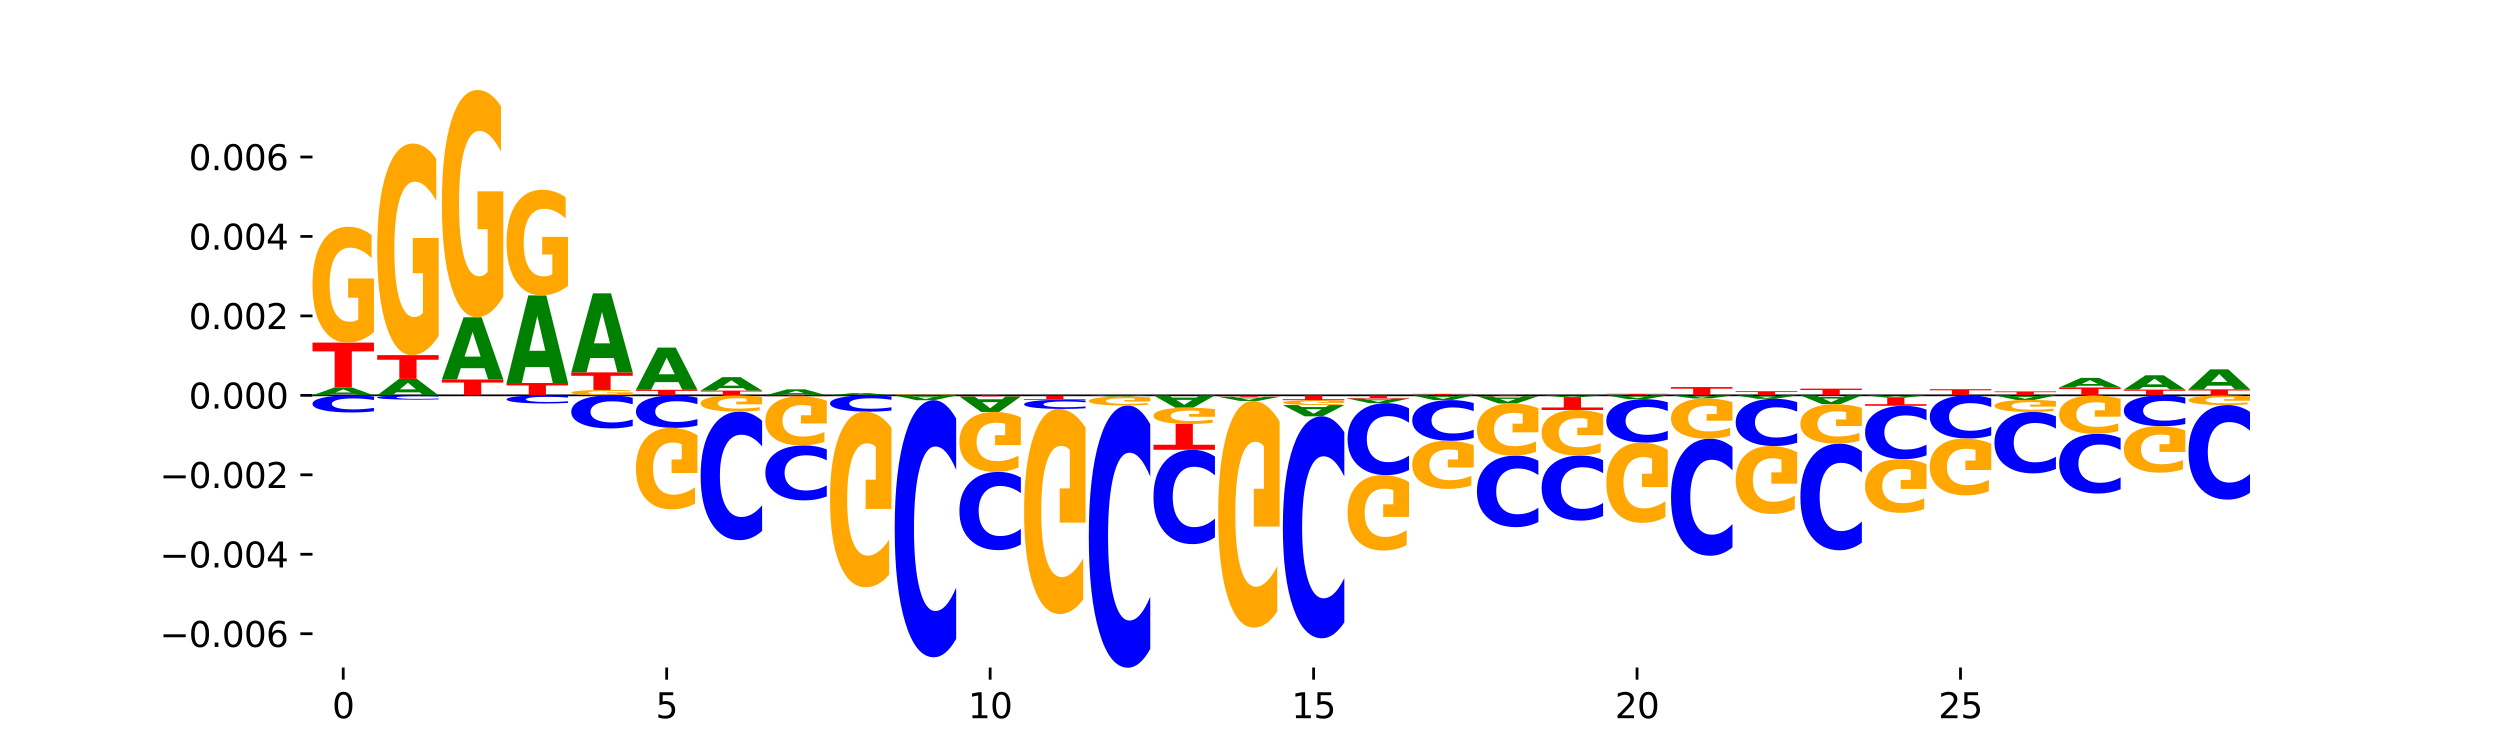 <?xml version="1.0" encoding="utf-8" standalone="no"?>
<!DOCTYPE svg PUBLIC "-//W3C//DTD SVG 1.1//EN"
  "http://www.w3.org/Graphics/SVG/1.1/DTD/svg11.dtd">
<svg xmlns:xlink="http://www.w3.org/1999/xlink" width="720pt" height="216pt" viewBox="0 0 720 216" xmlns="http://www.w3.org/2000/svg" version="1.1">
 <defs>
  <style type="text/css">*{stroke-linejoin: round; stroke-linecap: butt}</style>
 </defs>
 <g id="figure_1">
  <g id="patch_1">
   <path d="M 0 216 
L 720 216 
L 720 0 
L 0 0 
z
" style="fill: #ffffff"/>
  </g>
  <g id="axes_1">
   <g id="patch_2">
    <path d="M 90 192.24 
L 648 192.24 
L 648 25.92 
L 90 25.92 
z
" style="fill: #ffffff"/>
   </g>
   <g id="line2d_1">
    <path d="M 90 113.863 
L 648 113.863 
" clip-path="url(#pe73b1373f1)" style="fill: none; stroke: #000000; stroke-width: 0.5; stroke-linecap: square"/>
   </g>
   <g id="patch_3">
    <path d="M 102.26 113.452 
L 95.454 113.452 
L 94.379 113.863 
L 90 113.863 
L 96.253 111.608 
L 101.446 111.608 
L 107.699 113.863 
L 103.324 113.863 
L 102.26 113.452 
z
M 96.539 113.034 
L 101.164 113.034 
L 98.855 112.137 
L 96.539 113.034 
z
" clip-path="url(#pe73b1373f1)" style="fill: #008000"/>
   </g>
   <g id="patch_4">
    <path d="M 90 98.676 
L 107.699 98.676 
L 107.699 101.198 
L 101.332 101.198 
L 101.332 111.608 
L 96.38 111.608 
L 96.38 101.198 
L 90 101.198 
L 90 98.676 
z
" clip-path="url(#pe73b1373f1)" style="fill: #ff0000"/>
   </g>
   <g id="patch_5">
    <path d="M 107.699 95.657 
Q 105.914 97.167 103.995 97.925 
Q 102.075 98.676 100.028 98.676 
Q 95.403 98.676 92.701 94.182 
Q 90 89.688 90 82.003 
Q 90 74.228 92.749 69.769 
Q 95.502 65.31 100.29 65.31 
Q 102.134 65.31 103.824 65.916 
Q 105.518 66.516 107.017 67.701 
L 107.017 74.353 
Q 105.47 72.829 103.939 72.078 
Q 102.408 71.32 100.869 71.32 
Q 98.021 71.32 96.478 74.091 
Q 94.935 76.854 94.935 82.003 
Q 94.935 87.104 96.422 89.888 
Q 97.91 92.666 100.647 92.666 
Q 101.392 92.666 102.031 92.507 
Q 102.67 92.342 103.177 91.997 
L 103.177 85.753 
L 100.262 85.753 
L 100.262 80.19 
L 107.699 80.19 
L 107.699 95.657 
z
" clip-path="url(#pe73b1373f1)" style="fill: #ffa600"/>
   </g>
   <g id="patch_6">
    <path d="M 120.892 112.999 
L 114.085 112.999 
L 113.01 113.863 
L 108.631 113.863 
L 114.884 109.12 
L 120.077 109.12 
L 126.331 113.863 
L 121.955 113.863 
L 120.892 112.999 
z
M 115.17 112.119 
L 119.795 112.119 
L 117.486 110.232 
L 115.17 112.119 
z
" clip-path="url(#pe73b1373f1)" style="fill: #008000"/>
   </g>
   <g id="patch_7">
    <path d="M 108.631 102.275 
L 126.331 102.275 
L 126.331 103.61 
L 119.963 103.61 
L 119.963 109.12 
L 115.011 109.12 
L 115.011 103.61 
L 108.631 103.61 
L 108.631 102.275 
z
" clip-path="url(#pe73b1373f1)" style="fill: #ff0000"/>
   </g>
   <g id="patch_8">
    <path d="M 126.331 96.762 
Q 124.546 99.519 122.626 100.903 
Q 120.706 102.275 118.659 102.275 
Q 114.034 102.275 111.332 94.068 
Q 108.631 85.861 108.631 71.827 
Q 108.631 57.629 111.38 49.485 
Q 114.133 41.341 118.921 41.341 
Q 120.765 41.341 122.455 42.448 
Q 124.149 43.544 125.648 45.709 
L 125.648 57.855 
Q 124.101 55.073 122.57 53.701 
Q 121.039 52.317 119.5 52.317 
Q 116.652 52.317 115.109 57.377 
Q 113.566 62.424 113.566 71.827 
Q 113.566 81.141 115.053 86.227 
Q 116.541 91.299 119.278 91.299 
Q 120.023 91.299 120.662 91.01 
Q 121.301 90.708 121.808 90.078 
L 121.808 78.674 
L 118.893 78.674 
L 118.893 68.516 
L 126.331 68.516 
L 126.331 96.762 
z
" clip-path="url(#pe73b1373f1)" style="fill: #ffa600"/>
   </g>
   <g id="patch_9">
    <path d="M 144.962 113.861 
Q 143.481 113.862 141.88 113.863 
Q 140.279 113.863 138.536 113.863 
Q 133.336 113.863 130.299 113.86 
Q 127.262 113.857 127.262 113.851 
Q 127.262 113.846 130.299 113.842 
Q 133.336 113.839 138.536 113.839 
Q 140.279 113.839 141.88 113.84 
Q 143.481 113.84 144.962 113.841 
L 144.962 113.846 
Q 143.468 113.845 142.018 113.844 
Q 140.569 113.844 138.968 113.844 
Q 136.096 113.844 134.451 113.846 
Q 132.81 113.848 132.81 113.851 
Q 132.81 113.855 134.451 113.857 
Q 136.096 113.859 138.968 113.859 
Q 140.569 113.859 142.018 113.858 
Q 143.468 113.858 144.962 113.857 
L 144.962 113.861 
z
" clip-path="url(#pe73b1373f1)" style="fill: #0000ff"/>
   </g>
   <g id="patch_10">
    <path d="M 127.262 109.299 
L 144.962 109.299 
L 144.962 110.185 
L 138.594 110.185 
L 138.594 113.839 
L 133.642 113.839 
L 133.642 110.185 
L 127.262 110.185 
L 127.262 109.299 
z
" clip-path="url(#pe73b1373f1)" style="fill: #ff0000"/>
   </g>
   <g id="patch_11">
    <path d="M 139.523 106.032 
L 132.716 106.032 
L 131.641 109.299 
L 127.262 109.299 
L 133.515 91.364 
L 138.708 91.364 
L 144.962 109.299 
L 140.586 109.299 
L 139.523 106.032 
z
M 133.801 102.703 
L 138.426 102.703 
L 136.117 95.569 
L 133.801 102.703 
z
" clip-path="url(#pe73b1373f1)" style="fill: #008000"/>
   </g>
   <g id="patch_12">
    <path d="M 144.962 85.442 
Q 143.177 88.403 141.257 89.89 
Q 139.337 91.364 137.29 91.364 
Q 132.665 91.364 129.963 82.549 
Q 127.262 73.735 127.262 58.662 
Q 127.262 43.413 130.011 34.667 
Q 132.764 25.92 137.552 25.92 
Q 139.396 25.92 141.086 27.11 
Q 142.78 28.286 144.279 30.611 
L 144.279 43.656 
Q 142.732 40.669 141.201 39.195 
Q 139.67 37.708 138.131 37.708 
Q 135.283 37.708 133.74 43.143 
Q 132.197 48.564 132.197 58.662 
Q 132.197 68.666 133.684 74.127 
Q 135.172 79.575 137.909 79.575 
Q 138.655 79.575 139.293 79.264 
Q 139.932 78.94 140.44 78.264 
L 140.44 66.016 
L 137.524 66.016 
L 137.524 55.107 
L 144.962 55.107 
L 144.962 85.442 
z
" clip-path="url(#pe73b1373f1)" style="fill: #ffa600"/>
   </g>
   <g id="patch_13">
    <path d="M 145.893 110.313 
L 163.593 110.313 
L 163.593 111.005 
L 157.225 111.005 
L 157.225 113.863 
L 152.273 113.863 
L 152.273 111.005 
L 145.893 111.005 
L 145.893 110.313 
z
" clip-path="url(#pe73b1373f1)" style="fill: #ff0000"/>
   </g>
   <g id="patch_14">
    <path d="M 158.154 105.715 
L 151.347 105.715 
L 150.272 110.313 
L 145.893 110.313 
L 152.146 85.076 
L 157.339 85.076 
L 163.593 110.313 
L 159.218 110.313 
L 158.154 105.715 
z
M 152.432 101.032 
L 157.057 101.032 
L 154.748 90.993 
L 152.432 101.032 
z
" clip-path="url(#pe73b1373f1)" style="fill: #008000"/>
   </g>
   <g id="patch_15">
    <path d="M 163.593 82.324 
Q 161.808 83.7 159.888 84.392 
Q 157.968 85.076 155.921 85.076 
Q 151.296 85.076 148.594 80.979 
Q 145.893 76.882 145.893 69.875 
Q 145.893 62.786 148.642 58.721 
Q 151.395 54.655 156.183 54.655 
Q 158.027 54.655 159.717 55.208 
Q 161.411 55.754 162.91 56.835 
L 162.91 62.9 
Q 161.363 61.511 159.832 60.826 
Q 158.301 60.134 156.762 60.134 
Q 153.914 60.134 152.371 62.661 
Q 150.828 65.181 150.828 69.875 
Q 150.828 74.525 152.315 77.064 
Q 153.803 79.597 156.54 79.597 
Q 157.286 79.597 157.924 79.452 
Q 158.563 79.301 159.071 78.987 
L 159.071 73.294 
L 156.155 73.294 
L 156.155 68.222 
L 163.593 68.222 
L 163.593 82.324 
z
" clip-path="url(#pe73b1373f1)" style="fill: #ffa600"/>
   </g>
   <g id="patch_16">
    <path d="M 182.224 113.722 
Q 180.439 113.793 178.519 113.828 
Q 176.599 113.863 174.552 113.863 
Q 169.927 113.863 167.226 113.653 
Q 164.524 113.443 164.524 113.083 
Q 164.524 112.72 167.273 112.511 
Q 170.026 112.303 174.814 112.303 
Q 176.658 112.303 178.348 112.331 
Q 180.042 112.359 181.541 112.415 
L 181.541 112.726 
Q 179.994 112.654 178.463 112.619 
Q 176.932 112.584 175.393 112.584 
Q 172.545 112.584 171.002 112.713 
Q 169.459 112.843 169.459 113.083 
Q 169.459 113.322 170.946 113.452 
Q 172.434 113.582 175.171 113.582 
Q 175.917 113.582 176.555 113.575 
Q 177.194 113.567 177.702 113.551 
L 177.702 113.259 
L 174.786 113.259 
L 174.786 112.999 
L 182.224 112.999 
L 182.224 113.722 
z
" clip-path="url(#pe73b1373f1)" style="fill: #ffa600"/>
   </g>
   <g id="patch_17">
    <path d="M 164.524 107.244 
L 182.224 107.244 
L 182.224 108.231 
L 175.856 108.231 
L 175.856 112.303 
L 170.904 112.303 
L 170.904 108.231 
L 164.524 108.231 
L 164.524 107.244 
z
" clip-path="url(#pe73b1373f1)" style="fill: #ff0000"/>
   </g>
   <g id="patch_18">
    <path d="M 176.785 103.097 
L 169.978 103.097 
L 168.903 107.244 
L 164.524 107.244 
L 170.777 84.477 
L 175.97 84.477 
L 182.224 107.244 
L 177.849 107.244 
L 176.785 103.097 
z
M 171.063 98.871 
L 175.688 98.871 
L 173.379 89.815 
L 171.063 98.871 
z
" clip-path="url(#pe73b1373f1)" style="fill: #008000"/>
   </g>
   <g id="patch_19">
    <path d="M 183.155 112.261 
L 200.855 112.261 
L 200.855 112.573 
L 194.487 112.573 
L 194.487 113.863 
L 189.535 113.863 
L 189.535 112.573 
L 183.155 112.573 
L 183.155 112.261 
z
" clip-path="url(#pe73b1373f1)" style="fill: #ff0000"/>
   </g>
   <g id="patch_20">
    <path d="M 195.416 110.049 
L 188.609 110.049 
L 187.534 112.261 
L 183.155 112.261 
L 189.409 100.118 
L 194.601 100.118 
L 200.855 112.261 
L 196.48 112.261 
L 195.416 110.049 
z
M 189.694 107.795 
L 194.319 107.795 
L 192.01 102.965 
L 189.694 107.795 
z
" clip-path="url(#pe73b1373f1)" style="fill: #008000"/>
   </g>
   <g id="patch_21">
    <path d="M 201.786 112.492 
L 219.486 112.492 
L 219.486 112.759 
L 213.118 112.759 
L 213.118 113.863 
L 208.166 113.863 
L 208.166 112.759 
L 201.786 112.759 
L 201.786 112.492 
z
" clip-path="url(#pe73b1373f1)" style="fill: #ff0000"/>
   </g>
   <g id="patch_22">
    <path d="M 214.047 111.784 
L 207.24 111.784 
L 206.165 112.492 
L 201.786 112.492 
L 208.04 108.605 
L 213.233 108.605 
L 219.486 112.492 
L 215.111 112.492 
L 214.047 111.784 
z
M 208.325 111.063 
L 212.95 111.063 
L 210.641 109.516 
L 208.325 111.063 
z
" clip-path="url(#pe73b1373f1)" style="fill: #008000"/>
   </g>
   <g id="patch_23">
    <path d="M 232.678 113.547 
L 225.871 113.547 
L 224.796 113.863 
L 220.417 113.863 
L 226.671 112.126 
L 231.864 112.126 
L 238.117 113.863 
L 233.742 113.863 
L 232.678 113.547 
z
M 226.957 113.224 
L 231.581 113.224 
L 229.273 112.533 
L 226.957 113.224 
z
" clip-path="url(#pe73b1373f1)" style="fill: #008000"/>
   </g>
   <g id="patch_24">
    <path d="M 251.309 113.747 
L 244.502 113.747 
L 243.427 113.863 
L 239.048 113.863 
L 245.302 113.225 
L 250.495 113.225 
L 256.748 113.863 
L 252.373 113.863 
L 251.309 113.747 
z
M 245.588 113.628 
L 250.212 113.628 
L 247.904 113.374 
L 245.588 113.628 
z
" clip-path="url(#pe73b1373f1)" style="fill: #008000"/>
   </g>
   <g id="patch_25">
    <path d="M 275.379 113.838 
Q 273.594 113.851 271.674 113.857 
Q 269.754 113.863 267.707 113.863 
Q 263.082 113.863 260.381 113.826 
Q 257.679 113.789 257.679 113.726 
Q 257.679 113.662 260.428 113.625 
Q 263.181 113.589 267.969 113.589 
Q 269.814 113.589 271.503 113.594 
Q 273.197 113.599 274.697 113.608 
L 274.697 113.663 
Q 273.15 113.651 271.619 113.644 
Q 270.087 113.638 268.548 113.638 
Q 265.7 113.638 264.157 113.661 
Q 262.614 113.684 262.614 113.726 
Q 262.614 113.768 264.102 113.791 
Q 265.589 113.814 268.326 113.814 
Q 269.072 113.814 269.711 113.812 
Q 270.349 113.811 270.857 113.808 
L 270.857 113.757 
L 267.941 113.757 
L 267.941 113.711 
L 275.379 113.711 
L 275.379 113.838 
z
" clip-path="url(#pe73b1373f1)" style="fill: #ffa600"/>
   </g>
   <g id="patch_26">
    <path d="M 313.573 113.796 
L 331.272 113.796 
L 331.272 113.809 
L 324.904 113.809 
L 324.904 113.863 
L 319.953 113.863 
L 319.953 113.809 
L 313.573 113.809 
L 313.573 113.796 
z
" clip-path="url(#pe73b1373f1)" style="fill: #ff0000"/>
   </g>
   <g id="patch_27">
    <path d="M 406.728 113.434 
L 424.427 113.434 
L 424.427 113.517 
L 418.06 113.517 
L 418.06 113.863 
L 413.108 113.863 
L 413.108 113.517 
L 406.728 113.517 
L 406.728 113.434 
z
" clip-path="url(#pe73b1373f1)" style="fill: #ff0000"/>
   </g>
   <g id="patch_28">
    <path d="M 462.621 113.415 
L 480.321 113.415 
L 480.321 113.502 
L 473.953 113.502 
L 473.953 113.863 
L 469.001 113.863 
L 469.001 113.502 
L 462.621 113.502 
L 462.621 113.415 
z
" clip-path="url(#pe73b1373f1)" style="fill: #ff0000"/>
   </g>
   <g id="patch_29">
    <path d="M 481.252 111.476 
L 498.952 111.476 
L 498.952 111.941 
L 492.584 111.941 
L 492.584 113.863 
L 487.632 113.863 
L 487.632 111.941 
L 481.252 111.941 
L 481.252 111.476 
z
" clip-path="url(#pe73b1373f1)" style="fill: #ff0000"/>
   </g>
   <g id="patch_30">
    <path d="M 499.883 112.677 
L 517.583 112.677 
L 517.583 112.908 
L 511.215 112.908 
L 511.215 113.863 
L 506.263 113.863 
L 506.263 112.908 
L 499.883 112.908 
L 499.883 112.677 
z
" clip-path="url(#pe73b1373f1)" style="fill: #ff0000"/>
   </g>
   <g id="patch_31">
    <path d="M 518.514 111.931 
L 536.214 111.931 
L 536.214 112.308 
L 529.846 112.308 
L 529.846 113.863 
L 524.894 113.863 
L 524.894 112.308 
L 518.514 112.308 
L 518.514 111.931 
z
" clip-path="url(#pe73b1373f1)" style="fill: #ff0000"/>
   </g>
   <g id="patch_32">
    <path d="M 568.037 113.84 
L 561.23 113.84 
L 560.155 113.863 
L 555.776 113.863 
L 562.03 113.739 
L 567.223 113.739 
L 573.476 113.863 
L 569.101 113.863 
L 568.037 113.84 
z
M 562.315 113.817 
L 566.94 113.817 
L 564.631 113.768 
L 562.315 113.817 
z
" clip-path="url(#pe73b1373f1)" style="fill: #008000"/>
   </g>
   <g id="patch_33">
    <path d="M 555.776 112.087 
L 573.476 112.087 
L 573.476 112.409 
L 567.108 112.409 
L 567.108 113.739 
L 562.156 113.739 
L 562.156 112.409 
L 555.776 112.409 
L 555.776 112.087 
z
" clip-path="url(#pe73b1373f1)" style="fill: #ff0000"/>
   </g>
   <g id="patch_34">
    <path d="M 574.407 112.73 
L 592.107 112.73 
L 592.107 112.951 
L 585.739 112.951 
L 585.739 113.863 
L 580.787 113.863 
L 580.787 112.951 
L 574.407 112.951 
L 574.407 112.73 
z
" clip-path="url(#pe73b1373f1)" style="fill: #ff0000"/>
   </g>
   <g id="patch_35">
    <path d="M 593.038 111.592 
L 610.738 111.592 
L 610.738 112.035 
L 604.37 112.035 
L 604.37 113.863 
L 599.418 113.863 
L 599.418 112.035 
L 593.038 112.035 
L 593.038 111.592 
z
" clip-path="url(#pe73b1373f1)" style="fill: #ff0000"/>
   </g>
   <g id="patch_36">
    <path d="M 605.299 111.087 
L 598.492 111.087 
L 597.417 111.592 
L 593.038 111.592 
L 599.292 108.821 
L 604.485 108.821 
L 610.738 111.592 
L 606.363 111.592 
L 605.299 111.087 
z
M 599.578 110.573 
L 604.202 110.573 
L 601.894 109.47 
L 599.578 110.573 
z
" clip-path="url(#pe73b1373f1)" style="fill: #008000"/>
   </g>
   <g id="patch_37">
    <path d="M 611.669 112.211 
L 629.369 112.211 
L 629.369 112.534 
L 623.001 112.534 
L 623.001 113.863 
L 618.05 113.863 
L 618.05 112.534 
L 611.669 112.534 
L 611.669 112.211 
z
" clip-path="url(#pe73b1373f1)" style="fill: #ff0000"/>
   </g>
   <g id="patch_38">
    <path d="M 623.93 111.457 
L 617.123 111.457 
L 616.048 112.211 
L 611.669 112.211 
L 617.923 108.07 
L 623.116 108.07 
L 629.369 112.211 
L 624.994 112.211 
L 623.93 111.457 
z
M 618.209 110.688 
L 622.833 110.688 
L 620.525 109.041 
L 618.209 110.688 
z
" clip-path="url(#pe73b1373f1)" style="fill: #008000"/>
   </g>
   <g id="patch_39">
    <path d="M 630.301 112.128 
L 648 112.128 
L 648 112.466 
L 641.632 112.466 
L 641.632 113.863 
L 636.681 113.863 
L 636.681 112.466 
L 630.301 112.466 
L 630.301 112.128 
z
" clip-path="url(#pe73b1373f1)" style="fill: #ff0000"/>
   </g>
   <g id="patch_40">
    <path d="M 642.561 111.078 
L 635.754 111.078 
L 634.679 112.128 
L 630.301 112.128 
L 636.554 106.362 
L 641.747 106.362 
L 648 112.128 
L 643.625 112.128 
L 642.561 111.078 
z
M 636.84 110.007 
L 641.464 110.007 
L 639.156 107.714 
L 636.84 110.007 
z
" clip-path="url(#pe73b1373f1)" style="fill: #008000"/>
   </g>
   <g id="patch_41">
    <path d="M 107.699 114.217 
Q 106.219 114.041 104.618 113.953 
Q 103.017 113.863 101.273 113.863 
Q 96.074 113.863 93.037 114.528 
Q 90 115.192 90 116.329 
Q 90 117.47 93.037 118.133 
Q 96.074 118.798 101.273 118.798 
Q 103.017 118.798 104.618 118.708 
Q 106.219 118.62 107.699 118.444 
L 107.699 117.461 
Q 106.206 117.693 104.756 117.801 
Q 103.307 117.909 101.706 117.909 
Q 98.834 117.909 97.189 117.488 
Q 95.548 117.068 95.548 116.329 
Q 95.548 115.593 97.189 115.172 
Q 98.834 114.752 101.706 114.752 
Q 103.307 114.752 104.756 114.86 
Q 106.206 114.969 107.699 115.202 
L 107.699 114.217 
z
" clip-path="url(#pe73b1373f1)" style="fill: #0000ff"/>
   </g>
   <g id="patch_42">
    <path d="M 126.331 113.952 
Q 124.85 113.908 123.249 113.886 
Q 121.648 113.863 119.905 113.863 
Q 114.705 113.863 111.668 114.03 
Q 108.631 114.198 108.631 114.484 
Q 108.631 114.771 111.668 114.938 
Q 114.705 115.105 119.905 115.105 
Q 121.648 115.105 123.249 115.083 
Q 124.85 115.06 126.331 115.016 
L 126.331 114.769 
Q 124.837 114.827 123.387 114.854 
Q 121.938 114.882 120.337 114.882 
Q 117.465 114.882 115.82 114.776 
Q 114.179 114.67 114.179 114.484 
Q 114.179 114.299 115.82 114.193 
Q 117.465 114.087 120.337 114.087 
Q 121.938 114.087 123.387 114.114 
Q 124.837 114.142 126.331 114.2 
L 126.331 113.952 
z
" clip-path="url(#pe73b1373f1)" style="fill: #0000ff"/>
   </g>
   <g id="patch_43">
    <path d="M 163.593 114.03 
Q 162.112 113.948 160.511 113.906 
Q 158.91 113.863 157.167 113.863 
Q 151.967 113.863 148.93 114.178 
Q 145.893 114.492 145.893 115.03 
Q 145.893 115.57 148.93 115.884 
Q 151.967 116.198 157.167 116.198 
Q 158.91 116.198 160.511 116.156 
Q 162.112 116.114 163.593 116.031 
L 163.593 115.565 
Q 162.099 115.675 160.649 115.726 
Q 159.2 115.778 157.599 115.778 
Q 154.727 115.778 153.082 115.578 
Q 151.441 115.38 151.441 115.03 
Q 151.441 114.682 153.082 114.482 
Q 154.727 114.284 157.599 114.284 
Q 159.2 114.284 160.649 114.335 
Q 162.099 114.386 163.593 114.496 
L 163.593 114.03 
z
" clip-path="url(#pe73b1373f1)" style="fill: #0000ff"/>
   </g>
   <g id="patch_44">
    <path d="M 182.224 114.546 
Q 180.743 114.207 179.142 114.036 
Q 177.541 113.863 175.798 113.863 
Q 170.598 113.863 167.561 115.146 
Q 164.524 116.429 164.524 118.623 
Q 164.524 120.825 167.561 122.106 
Q 170.598 123.389 175.798 123.389 
Q 177.541 123.389 179.142 123.216 
Q 180.743 123.044 182.224 122.706 
L 182.224 120.807 
Q 180.73 121.256 179.28 121.464 
Q 177.831 121.673 176.23 121.673 
Q 173.358 121.673 171.713 120.86 
Q 170.072 120.05 170.072 118.623 
Q 170.072 117.202 171.713 116.39 
Q 173.358 115.579 176.23 115.579 
Q 177.831 115.579 179.28 115.787 
Q 180.73 115.998 182.224 116.447 
L 182.224 114.546 
z
" clip-path="url(#pe73b1373f1)" style="fill: #0000ff"/>
   </g>
   <g id="patch_45">
    <path d="M 200.855 114.534 
Q 199.374 114.202 197.773 114.033 
Q 196.172 113.863 194.429 113.863 
Q 189.229 113.863 186.192 115.124 
Q 183.155 116.385 183.155 118.542 
Q 183.155 120.706 186.192 121.966 
Q 189.229 123.227 194.429 123.227 
Q 196.172 123.227 197.773 123.057 
Q 199.374 122.888 200.855 122.556 
L 200.855 120.689 
Q 199.361 121.13 197.912 121.335 
Q 196.462 121.54 194.861 121.54 
Q 191.989 121.54 190.344 120.741 
Q 188.703 119.944 188.703 118.542 
Q 188.703 117.146 190.344 116.347 
Q 191.989 115.55 194.861 115.55 
Q 196.462 115.55 197.912 115.755 
Q 199.361 115.962 200.855 116.403 
L 200.855 114.534 
z
" clip-path="url(#pe73b1373f1)" style="fill: #0000ff"/>
   </g>
   <g id="patch_46">
    <path d="M 200.855 125.35 
Q 199.07 124.289 197.15 123.755 
Q 195.23 123.227 193.183 123.227 
Q 188.558 123.227 185.857 126.388 
Q 183.155 129.549 183.155 134.955 
Q 183.155 140.424 185.904 143.561 
Q 188.657 146.698 193.445 146.698 
Q 195.289 146.698 196.979 146.272 
Q 198.673 145.85 200.172 145.016 
L 200.172 140.337 
Q 198.625 141.409 197.094 141.937 
Q 195.563 142.47 194.024 142.47 
Q 191.176 142.47 189.633 140.521 
Q 188.09 138.577 188.09 134.955 
Q 188.09 131.367 189.577 129.409 
Q 191.065 127.455 193.802 127.455 
Q 194.548 127.455 195.186 127.566 
Q 195.825 127.683 196.333 127.925 
L 196.333 132.318 
L 193.417 132.318 
L 193.417 136.23 
L 200.855 136.23 
L 200.855 125.35 
z
" clip-path="url(#pe73b1373f1)" style="fill: #ffa600"/>
   </g>
   <g id="patch_47">
    <path d="M 219.486 121.183 
Q 218.005 119.866 216.404 119.201 
Q 214.803 118.527 213.06 118.527 
Q 207.86 118.527 204.823 123.516 
Q 201.786 128.505 201.786 137.037 
Q 201.786 145.599 204.823 150.58 
Q 207.86 155.569 213.06 155.569 
Q 214.803 155.569 216.404 154.896 
Q 218.005 154.23 219.486 152.914 
L 219.486 145.53 
Q 217.992 147.275 216.543 148.086 
Q 215.093 148.897 213.492 148.897 
Q 210.62 148.897 208.975 145.737 
Q 207.334 142.584 207.334 137.037 
Q 207.334 131.512 208.975 128.352 
Q 210.62 125.2 213.492 125.2 
Q 215.093 125.2 216.543 126.011 
Q 217.992 126.829 219.486 128.574 
L 219.486 121.183 
z
" clip-path="url(#pe73b1373f1)" style="fill: #0000ff"/>
   </g>
   <g id="patch_48">
    <path d="M 219.486 114.285 
Q 217.701 114.074 215.781 113.968 
Q 213.861 113.863 211.814 113.863 
Q 207.189 113.863 204.488 114.491 
Q 201.786 115.12 201.786 116.194 
Q 201.786 117.281 204.535 117.904 
Q 207.288 118.527 212.076 118.527 
Q 213.921 118.527 215.61 118.443 
Q 217.304 118.359 218.804 118.193 
L 218.804 117.263 
Q 217.257 117.476 215.725 117.581 
Q 214.194 117.687 212.655 117.687 
Q 209.807 117.687 208.264 117.3 
Q 206.721 116.914 206.721 116.194 
Q 206.721 115.481 208.208 115.092 
Q 209.696 114.703 212.433 114.703 
Q 213.179 114.703 213.817 114.725 
Q 214.456 114.749 214.964 114.797 
L 214.964 115.67 
L 212.048 115.67 
L 212.048 116.447 
L 219.486 116.447 
L 219.486 114.285 
z
" clip-path="url(#pe73b1373f1)" style="fill: #ffa600"/>
   </g>
   <g id="patch_49">
    <path d="M 238.117 129.413 
Q 236.636 128.851 235.035 128.566 
Q 233.434 128.278 231.691 128.278 
Q 226.491 128.278 223.454 130.411 
Q 220.417 132.544 220.417 136.191 
Q 220.417 139.852 223.454 141.981 
Q 226.491 144.114 231.691 144.114 
Q 233.434 144.114 235.035 143.826 
Q 236.636 143.542 238.117 142.979 
L 238.117 139.822 
Q 236.623 140.568 235.174 140.915 
Q 233.724 141.262 232.123 141.262 
Q 229.252 141.262 227.606 139.911 
Q 225.965 138.563 225.965 136.191 
Q 225.965 133.83 227.606 132.478 
Q 229.252 131.131 232.123 131.131 
Q 233.724 131.131 235.174 131.477 
Q 236.623 131.828 238.117 132.573 
L 238.117 129.413 
z
" clip-path="url(#pe73b1373f1)" style="fill: #0000ff"/>
   </g>
   <g id="patch_50">
    <path d="M 238.117 115.404 
Q 236.332 114.764 234.412 114.442 
Q 232.492 114.123 230.445 114.123 
Q 225.82 114.123 223.119 116.03 
Q 220.417 117.936 220.417 121.196 
Q 220.417 124.495 223.166 126.386 
Q 225.919 128.278 230.707 128.278 
Q 232.552 128.278 234.241 128.021 
Q 235.935 127.767 237.435 127.264 
L 237.435 124.442 
Q 235.888 125.088 234.356 125.407 
Q 232.825 125.728 231.286 125.728 
Q 228.438 125.728 226.895 124.553 
Q 225.352 123.381 225.352 121.196 
Q 225.352 119.033 226.839 117.851 
Q 228.327 116.673 231.064 116.673 
Q 231.81 116.673 232.448 116.74 
Q 233.087 116.81 233.595 116.957 
L 233.595 119.606 
L 230.679 119.606 
L 230.679 121.965 
L 238.117 121.965 
L 238.117 115.404 
z
" clip-path="url(#pe73b1373f1)" style="fill: #ffa600"/>
   </g>
   <g id="patch_51">
    <path d="M 220.417 114.123 
L 238.117 114.123 
L 238.117 114.072 
L 231.749 114.072 
L 231.749 113.863 
L 226.797 113.863 
L 226.797 114.072 
L 220.417 114.072 
L 220.417 114.123 
z
" clip-path="url(#pe73b1373f1)" style="fill: #ff0000"/>
   </g>
   <g id="patch_52">
    <path d="M 256.748 114.204 
Q 255.267 114.037 253.666 113.953 
Q 252.066 113.868 250.322 113.868 
Q 245.122 113.868 242.085 114.5 
Q 239.048 115.132 239.048 116.213 
Q 239.048 117.298 242.085 117.929 
Q 245.122 118.562 250.322 118.562 
Q 252.066 118.562 253.666 118.476 
Q 255.267 118.392 256.748 118.225 
L 256.748 117.289 
Q 255.254 117.511 253.805 117.613 
Q 252.355 117.716 250.754 117.716 
Q 247.883 117.716 246.237 117.316 
Q 244.596 116.916 244.596 116.213 
Q 244.596 115.513 246.237 115.113 
Q 247.883 114.713 250.754 114.713 
Q 252.355 114.713 253.805 114.816 
Q 255.254 114.92 256.748 115.141 
L 256.748 114.204 
z
" clip-path="url(#pe73b1373f1)" style="fill: #0000ff"/>
   </g>
   <g id="patch_53">
    <path d="M 256.748 123.137 
Q 254.963 120.849 253.043 119.7 
Q 251.123 118.562 249.076 118.562 
Q 244.451 118.562 241.75 125.373 
Q 239.048 132.184 239.048 143.833 
Q 239.048 155.617 241.797 162.376 
Q 244.55 169.135 249.338 169.135 
Q 251.183 169.135 252.872 168.216 
Q 254.566 167.307 256.066 165.51 
L 256.066 155.429 
Q 254.519 157.738 252.987 158.876 
Q 251.456 160.026 249.917 160.026 
Q 247.069 160.026 245.526 155.826 
Q 243.983 151.637 243.983 143.833 
Q 243.983 136.102 245.471 131.881 
Q 246.958 127.671 249.695 127.671 
Q 250.441 127.671 251.079 127.912 
Q 251.718 128.162 252.226 128.685 
L 252.226 138.15 
L 249.31 138.15 
L 249.31 146.58 
L 256.748 146.58 
L 256.748 123.137 
z
" clip-path="url(#pe73b1373f1)" style="fill: #ffa600"/>
   </g>
   <g id="patch_54">
    <path d="M 239.048 113.868 
L 256.748 113.868 
L 256.748 113.867 
L 250.38 113.867 
L 250.38 113.863 
L 245.428 113.863 
L 245.428 113.867 
L 239.048 113.867 
L 239.048 113.868 
z
" clip-path="url(#pe73b1373f1)" style="fill: #ff0000"/>
   </g>
   <g id="patch_55">
    <path d="M 269.94 114.157 
L 263.133 114.157 
L 262.058 113.913 
L 257.679 113.913 
L 263.933 115.253 
L 269.126 115.253 
L 275.379 113.913 
L 271.004 113.913 
L 269.94 114.157 
z
M 264.219 114.406 
L 268.843 114.406 
L 266.535 114.939 
L 264.219 114.406 
z
" clip-path="url(#pe73b1373f1)" style="fill: #008000"/>
   </g>
   <g id="patch_56">
    <path d="M 275.379 120.561 
Q 273.898 117.93 272.297 116.599 
Q 270.697 115.253 268.953 115.253 
Q 263.753 115.253 260.716 125.226 
Q 257.679 135.2 257.679 152.256 
Q 257.679 169.373 260.716 179.331 
Q 263.753 189.304 268.953 189.304 
Q 270.697 189.304 272.297 187.958 
Q 273.898 186.627 275.379 183.996 
L 275.379 169.235 
Q 273.885 172.723 272.436 174.344 
Q 270.986 175.966 269.385 175.966 
Q 266.514 175.966 264.868 169.648 
Q 263.227 163.346 263.227 152.256 
Q 263.227 141.211 264.868 134.894 
Q 266.514 128.592 269.385 128.592 
Q 270.986 128.592 272.436 130.213 
Q 273.885 131.85 275.379 135.337 
L 275.379 120.561 
z
" clip-path="url(#pe73b1373f1)" style="fill: #0000ff"/>
   </g>
   <g id="patch_57">
    <path d="M 257.679 113.913 
L 275.379 113.913 
L 275.379 113.903 
L 269.011 113.903 
L 269.011 113.863 
L 264.06 113.863 
L 264.06 113.903 
L 257.679 113.903 
L 257.679 113.913 
z
" clip-path="url(#pe73b1373f1)" style="fill: #ff0000"/>
   </g>
   <g id="patch_58">
    <path d="M 288.571 114.985 
L 281.764 114.985 
L 280.689 114.173 
L 276.311 114.173 
L 282.564 118.635 
L 287.757 118.635 
L 294.01 114.173 
L 289.635 114.173 
L 288.571 114.985 
z
M 282.85 115.814 
L 287.474 115.814 
L 285.166 117.588 
L 282.85 115.814 
z
" clip-path="url(#pe73b1373f1)" style="fill: #008000"/>
   </g>
   <g id="patch_59">
    <path d="M 294.01 137.524 
Q 292.529 136.724 290.929 136.319 
Q 289.328 135.909 287.584 135.909 
Q 282.384 135.909 279.347 138.944 
Q 276.311 141.979 276.311 147.169 
Q 276.311 152.378 279.347 155.408 
Q 282.384 158.443 287.584 158.443 
Q 289.328 158.443 290.929 158.034 
Q 292.529 157.629 294.01 156.828 
L 294.01 152.336 
Q 292.516 153.397 291.067 153.891 
Q 289.617 154.384 288.017 154.384 
Q 285.145 154.384 283.499 152.462 
Q 281.858 150.544 281.858 147.169 
Q 281.858 143.808 283.499 141.886 
Q 285.145 139.968 288.017 139.968 
Q 289.617 139.968 291.067 140.462 
Q 292.516 140.96 294.01 142.021 
L 294.01 137.524 
z
" clip-path="url(#pe73b1373f1)" style="fill: #0000ff"/>
   </g>
   <g id="patch_60">
    <path d="M 294.01 120.198 
Q 292.225 119.416 290.305 119.024 
Q 288.385 118.635 286.338 118.635 
Q 281.713 118.635 279.012 120.961 
Q 276.311 123.288 276.311 127.267 
Q 276.311 131.292 279.059 133.6 
Q 281.812 135.909 286.6 135.909 
Q 288.445 135.909 290.135 135.595 
Q 291.828 135.285 293.328 134.671 
L 293.328 131.227 
Q 291.781 132.016 290.25 132.405 
Q 288.718 132.797 287.179 132.797 
Q 284.331 132.797 282.788 131.363 
Q 281.245 129.932 281.245 127.267 
Q 281.245 124.626 282.733 123.184 
Q 284.22 121.746 286.957 121.746 
Q 287.703 121.746 288.342 121.828 
Q 288.98 121.914 289.488 122.092 
L 289.488 125.325 
L 286.572 125.325 
L 286.572 128.205 
L 294.01 128.205 
L 294.01 120.198 
z
" clip-path="url(#pe73b1373f1)" style="fill: #ffa600"/>
   </g>
   <g id="patch_61">
    <path d="M 276.311 114.173 
L 294.01 114.173 
L 294.01 114.112 
L 287.642 114.112 
L 287.642 113.863 
L 282.691 113.863 
L 282.691 114.112 
L 276.311 114.112 
L 276.311 114.173 
z
" clip-path="url(#pe73b1373f1)" style="fill: #ff0000"/>
   </g>
   <g id="patch_62">
    <path d="M 307.202 113.883 
L 300.395 113.883 
L 299.32 113.863 
L 294.942 113.863 
L 301.195 113.972 
L 306.388 113.972 
L 312.641 113.863 
L 308.266 113.863 
L 307.202 113.883 
z
M 301.481 113.903 
L 306.106 113.903 
L 303.797 113.946 
L 301.481 113.903 
z
" clip-path="url(#pe73b1373f1)" style="fill: #008000"/>
   </g>
   <g id="patch_63">
    <path d="M 312.641 115.332 
Q 311.161 115.238 309.56 115.191 
Q 307.959 115.143 306.215 115.143 
Q 301.015 115.143 297.978 115.497 
Q 294.942 115.852 294.942 116.458 
Q 294.942 117.066 297.978 117.419 
Q 301.015 117.774 306.215 117.774 
Q 307.959 117.774 309.56 117.726 
Q 311.161 117.678 312.641 117.585 
L 312.641 117.061 
Q 311.147 117.185 309.698 117.242 
Q 308.249 117.3 306.648 117.3 
Q 303.776 117.3 302.13 117.075 
Q 300.489 116.851 300.489 116.458 
Q 300.489 116.065 302.13 115.841 
Q 303.776 115.617 306.648 115.617 
Q 308.249 115.617 309.698 115.675 
Q 311.147 115.733 312.641 115.857 
L 312.641 115.332 
z
" clip-path="url(#pe73b1373f1)" style="fill: #0000ff"/>
   </g>
   <g id="patch_64">
    <path d="M 312.641 123.119 
Q 310.856 120.446 308.936 119.104 
Q 307.016 117.774 304.969 117.774 
Q 300.344 117.774 297.643 125.731 
Q 294.942 133.688 294.942 147.295 
Q 294.942 161.061 297.691 168.957 
Q 300.443 176.853 305.231 176.853 
Q 307.076 176.853 308.766 175.779 
Q 310.459 174.717 311.959 172.618 
L 311.959 160.841 
Q 310.412 163.538 308.881 164.869 
Q 307.349 166.211 305.81 166.211 
Q 302.962 166.211 301.419 161.305 
Q 299.876 156.411 299.876 147.295 
Q 299.876 138.264 301.364 133.334 
Q 302.851 128.415 305.588 128.415 
Q 306.334 128.415 306.973 128.696 
Q 307.611 128.989 308.119 129.599 
L 308.119 140.656 
L 305.203 140.656 
L 305.203 150.505 
L 312.641 150.505 
L 312.641 123.119 
z
" clip-path="url(#pe73b1373f1)" style="fill: #ffa600"/>
   </g>
   <g id="patch_65">
    <path d="M 294.942 115.143 
L 312.641 115.143 
L 312.641 114.915 
L 306.273 114.915 
L 306.273 113.972 
L 301.322 113.972 
L 301.322 114.915 
L 294.942 114.915 
L 294.942 115.143 
z
" clip-path="url(#pe73b1373f1)" style="fill: #ff0000"/>
   </g>
   <g id="patch_66">
    <path d="M 325.833 113.928 
L 319.026 113.928 
L 317.951 113.863 
L 313.573 113.863 
L 319.826 114.218 
L 325.019 114.218 
L 331.272 113.863 
L 326.897 113.863 
L 325.833 113.928 
z
M 320.112 113.994 
L 324.737 113.994 
L 322.428 114.135 
L 320.112 113.994 
z
" clip-path="url(#pe73b1373f1)" style="fill: #008000"/>
   </g>
   <g id="patch_67">
    <path d="M 331.272 122.195 
Q 329.792 119.512 328.191 118.155 
Q 326.59 116.782 324.846 116.782 
Q 319.646 116.782 316.609 126.954 
Q 313.573 137.126 313.573 154.521 
Q 313.573 171.979 316.609 182.135 
Q 319.646 192.307 324.846 192.307 
Q 326.59 192.307 328.191 190.934 
Q 329.792 189.577 331.272 186.894 
L 331.272 171.839 
Q 329.778 175.396 328.329 177.049 
Q 326.88 178.703 325.279 178.703 
Q 322.407 178.703 320.761 172.26 
Q 319.12 165.832 319.12 154.521 
Q 319.12 143.257 320.761 136.814 
Q 322.407 130.386 325.279 130.386 
Q 326.88 130.386 328.329 132.04 
Q 329.778 133.709 331.272 137.266 
L 331.272 122.195 
z
" clip-path="url(#pe73b1373f1)" style="fill: #0000ff"/>
   </g>
   <g id="patch_68">
    <path d="M 331.272 114.45 
Q 329.487 114.334 327.567 114.276 
Q 325.647 114.218 323.6 114.218 
Q 318.975 114.218 316.274 114.563 
Q 313.573 114.909 313.573 115.499 
Q 313.573 116.096 316.322 116.439 
Q 319.074 116.782 323.862 116.782 
Q 325.707 116.782 327.397 116.735 
Q 329.09 116.689 330.59 116.598 
L 330.59 116.087 
Q 329.043 116.204 327.512 116.262 
Q 325.981 116.32 324.441 116.32 
Q 321.593 116.32 320.05 116.107 
Q 318.507 115.895 318.507 115.499 
Q 318.507 115.107 319.995 114.893 
Q 321.482 114.68 324.219 114.68 
Q 324.965 114.68 325.604 114.692 
Q 326.242 114.705 326.75 114.731 
L 326.75 115.211 
L 323.835 115.211 
L 323.835 115.638 
L 331.272 115.638 
L 331.272 114.45 
z
" clip-path="url(#pe73b1373f1)" style="fill: #ffa600"/>
   </g>
   <g id="patch_69">
    <path d="M 344.464 114.509 
L 337.657 114.509 
L 336.582 113.863 
L 332.204 113.863 
L 338.457 117.41 
L 343.65 117.41 
L 349.903 113.863 
L 345.528 113.863 
L 344.464 114.509 
z
M 338.743 115.168 
L 343.368 115.168 
L 341.059 116.579 
L 338.743 115.168 
z
" clip-path="url(#pe73b1373f1)" style="fill: #008000"/>
   </g>
   <g id="patch_70">
    <path d="M 349.903 131.487 
Q 348.423 130.522 346.822 130.033 
Q 345.221 129.54 343.477 129.54 
Q 338.277 129.54 335.241 133.199 
Q 332.204 136.858 332.204 143.116 
Q 332.204 149.397 335.241 153.051 
Q 338.277 156.71 343.477 156.71 
Q 345.221 156.71 346.822 156.216 
Q 348.423 155.728 349.903 154.763 
L 349.903 149.347 
Q 348.409 150.626 346.96 151.221 
Q 345.511 151.816 343.91 151.816 
Q 341.038 151.816 339.392 149.498 
Q 337.751 147.186 337.751 143.116 
Q 337.751 139.064 339.392 136.746 
Q 341.038 134.434 343.91 134.434 
Q 345.511 134.434 346.96 135.029 
Q 348.409 135.629 349.903 136.909 
L 349.903 131.487 
z
" clip-path="url(#pe73b1373f1)" style="fill: #0000ff"/>
   </g>
   <g id="patch_71">
    <path d="M 349.903 117.836 
Q 348.118 117.623 346.198 117.516 
Q 344.278 117.41 342.232 117.41 
Q 337.606 117.41 334.905 118.044 
Q 332.204 118.677 332.204 119.761 
Q 332.204 120.856 334.953 121.485 
Q 337.706 122.113 342.493 122.113 
Q 344.338 122.113 346.028 122.028 
Q 347.721 121.943 349.221 121.776 
L 349.221 120.839 
Q 347.674 121.054 346.143 121.159 
Q 344.612 121.266 343.072 121.266 
Q 340.224 121.266 338.681 120.876 
Q 337.138 120.486 337.138 119.761 
Q 337.138 119.042 338.626 118.649 
Q 340.113 118.258 342.85 118.258 
Q 343.596 118.258 344.235 118.28 
Q 344.873 118.303 345.381 118.352 
L 345.381 119.232 
L 342.466 119.232 
L 342.466 120.016 
L 349.903 120.016 
L 349.903 117.836 
z
" clip-path="url(#pe73b1373f1)" style="fill: #ffa600"/>
   </g>
   <g id="patch_72">
    <path d="M 332.204 129.54 
L 349.903 129.54 
L 349.903 128.091 
L 343.535 128.091 
L 343.535 122.113 
L 338.584 122.113 
L 338.584 128.091 
L 332.204 128.091 
L 332.204 129.54 
z
" clip-path="url(#pe73b1373f1)" style="fill: #ff0000"/>
   </g>
   <g id="patch_73">
    <path d="M 363.095 114.499 
L 356.288 114.499 
L 355.213 114.282 
L 350.835 114.282 
L 357.088 115.471 
L 362.281 115.471 
L 368.534 114.282 
L 364.159 114.282 
L 363.095 114.499 
z
M 357.374 114.719 
L 361.999 114.719 
L 359.69 115.192 
L 357.374 114.719 
z
" clip-path="url(#pe73b1373f1)" style="fill: #008000"/>
   </g>
   <g id="patch_74">
    <path d="M 368.534 113.871 
Q 367.054 113.867 365.453 113.865 
Q 363.852 113.863 362.108 113.863 
Q 356.908 113.863 353.872 113.878 
Q 350.835 113.893 350.835 113.919 
Q 350.835 113.944 353.872 113.959 
Q 356.908 113.974 362.108 113.974 
Q 363.852 113.974 365.453 113.972 
Q 367.054 113.97 368.534 113.966 
L 368.534 113.944 
Q 367.04 113.95 365.591 113.952 
Q 364.142 113.954 362.541 113.954 
Q 359.669 113.954 358.023 113.945 
Q 356.382 113.935 356.382 113.919 
Q 356.382 113.902 358.023 113.893 
Q 359.669 113.883 362.541 113.883 
Q 364.142 113.883 365.591 113.886 
Q 367.04 113.888 368.534 113.893 
L 368.534 113.871 
z
" clip-path="url(#pe73b1373f1)" style="fill: #0000ff"/>
   </g>
   <g id="patch_75">
    <path d="M 368.534 121.377 
Q 366.749 118.424 364.829 116.941 
Q 362.909 115.471 360.863 115.471 
Q 356.237 115.471 353.536 124.263 
Q 350.835 133.055 350.835 148.091 
Q 350.835 163.302 353.584 172.027 
Q 356.337 180.752 361.124 180.752 
Q 362.969 180.752 364.659 179.565 
Q 366.353 178.392 367.852 176.073 
L 367.852 163.06 
Q 366.305 166.04 364.774 167.51 
Q 363.243 168.993 361.704 168.993 
Q 358.855 168.993 357.312 163.572 
Q 355.769 158.165 355.769 148.091 
Q 355.769 138.112 357.257 132.664 
Q 358.744 127.23 361.481 127.23 
Q 362.227 127.23 362.866 127.54 
Q 363.504 127.864 364.012 128.538 
L 364.012 140.755 
L 361.097 140.755 
L 361.097 151.638 
L 368.534 151.638 
L 368.534 121.377 
z
" clip-path="url(#pe73b1373f1)" style="fill: #ffa600"/>
   </g>
   <g id="patch_76">
    <path d="M 350.835 114.282 
L 368.534 114.282 
L 368.534 114.222 
L 362.167 114.222 
L 362.167 113.974 
L 357.215 113.974 
L 357.215 114.222 
L 350.835 114.222 
L 350.835 114.282 
z
" clip-path="url(#pe73b1373f1)" style="fill: #ff0000"/>
   </g>
   <g id="patch_77">
    <path d="M 381.726 117.244 
L 374.919 117.244 
L 373.845 116.652 
L 369.466 116.652 
L 375.719 119.899 
L 380.912 119.899 
L 387.165 116.652 
L 382.79 116.652 
L 381.726 117.244 
z
M 376.005 117.847 
L 380.63 117.847 
L 378.321 119.138 
L 376.005 117.847 
z
" clip-path="url(#pe73b1373f1)" style="fill: #008000"/>
   </g>
   <g id="patch_78">
    <path d="M 387.165 124.482 
Q 385.685 122.21 384.084 121.061 
Q 382.483 119.899 380.739 119.899 
Q 375.54 119.899 372.503 128.509 
Q 369.466 137.119 369.466 151.842 
Q 369.466 166.618 372.503 175.215 
Q 375.54 183.824 380.739 183.824 
Q 382.483 183.824 384.084 182.662 
Q 385.685 181.513 387.165 179.242 
L 387.165 166.499 
Q 385.671 169.51 384.222 170.91 
Q 382.773 172.309 381.172 172.309 
Q 378.3 172.309 376.654 166.856 
Q 375.013 161.415 375.013 151.842 
Q 375.013 142.308 376.654 136.854 
Q 378.3 131.414 381.172 131.414 
Q 382.773 131.414 384.222 132.814 
Q 385.671 134.227 387.165 137.237 
L 387.165 124.482 
z
" clip-path="url(#pe73b1373f1)" style="fill: #0000ff"/>
   </g>
   <g id="patch_79">
    <path d="M 387.165 115.371 
Q 385.38 115.307 383.46 115.275 
Q 381.54 115.243 379.494 115.243 
Q 374.868 115.243 372.167 115.433 
Q 369.466 115.623 369.466 115.947 
Q 369.466 116.276 372.215 116.464 
Q 374.968 116.652 379.755 116.652 
Q 381.6 116.652 383.29 116.627 
Q 384.984 116.601 386.483 116.551 
L 386.483 116.27 
Q 384.936 116.335 383.405 116.367 
Q 381.874 116.399 380.335 116.399 
Q 377.486 116.399 375.943 116.282 
Q 374.4 116.165 374.4 115.947 
Q 374.4 115.732 375.888 115.614 
Q 377.375 115.497 380.112 115.497 
Q 380.858 115.497 381.497 115.504 
Q 382.135 115.511 382.643 115.525 
L 382.643 115.789 
L 379.728 115.789 
L 379.728 116.024 
L 387.165 116.024 
L 387.165 115.371 
z
" clip-path="url(#pe73b1373f1)" style="fill: #ffa600"/>
   </g>
   <g id="patch_80">
    <path d="M 369.466 115.243 
L 387.165 115.243 
L 387.165 114.974 
L 380.798 114.974 
L 380.798 113.863 
L 375.846 113.863 
L 375.846 114.974 
L 369.466 114.974 
L 369.466 115.243 
z
" clip-path="url(#pe73b1373f1)" style="fill: #ff0000"/>
   </g>
   <g id="patch_81">
    <path d="M 400.357 115.02 
L 393.55 115.02 
L 392.476 114.777 
L 388.097 114.777 
L 394.35 116.109 
L 399.543 116.109 
L 405.796 114.777 
L 401.421 114.777 
L 400.357 115.02 
z
M 394.636 115.267 
L 399.261 115.267 
L 396.952 115.797 
L 394.636 115.267 
z
" clip-path="url(#pe73b1373f1)" style="fill: #008000"/>
   </g>
   <g id="patch_82">
    <path d="M 405.796 117.595 
Q 404.316 116.858 402.715 116.486 
Q 401.114 116.109 399.37 116.109 
Q 394.171 116.109 391.134 118.901 
Q 388.097 121.692 388.097 126.467 
Q 388.097 131.258 391.134 134.046 
Q 394.171 136.838 399.37 136.838 
Q 401.114 136.838 402.715 136.461 
Q 404.316 136.088 405.796 135.352 
L 405.796 131.22 
Q 404.302 132.196 402.853 132.65 
Q 401.404 133.104 399.803 133.104 
Q 396.931 133.104 395.285 131.335 
Q 393.644 129.571 393.644 126.467 
Q 393.644 123.375 395.285 121.607 
Q 396.931 119.843 399.803 119.843 
Q 401.404 119.843 402.853 120.297 
Q 404.302 120.755 405.796 121.731 
L 405.796 117.595 
z
" clip-path="url(#pe73b1373f1)" style="fill: #0000ff"/>
   </g>
   <g id="patch_83">
    <path d="M 405.796 138.803 
Q 404.011 137.82 402.091 137.327 
Q 400.172 136.838 398.125 136.838 
Q 393.499 136.838 390.798 139.763 
Q 388.097 142.688 388.097 147.691 
Q 388.097 152.752 390.846 155.655 
Q 393.599 158.557 398.386 158.557 
Q 400.231 158.557 401.921 158.163 
Q 403.615 157.772 405.114 157.001 
L 405.114 152.671 
Q 403.567 153.663 402.036 154.152 
Q 400.505 154.645 398.966 154.645 
Q 396.118 154.645 394.574 152.841 
Q 393.031 151.042 393.031 147.691 
Q 393.031 144.371 394.519 142.558 
Q 396.006 140.75 398.744 140.75 
Q 399.489 140.75 400.128 140.853 
Q 400.767 140.961 401.274 141.185 
L 401.274 145.25 
L 398.359 145.25 
L 398.359 148.871 
L 405.796 148.871 
L 405.796 138.803 
z
" clip-path="url(#pe73b1373f1)" style="fill: #ffa600"/>
   </g>
   <g id="patch_84">
    <path d="M 388.097 114.777 
L 405.796 114.777 
L 405.796 114.599 
L 399.429 114.599 
L 399.429 113.863 
L 394.477 113.863 
L 394.477 114.599 
L 388.097 114.599 
L 388.097 114.777 
z
" clip-path="url(#pe73b1373f1)" style="fill: #ff0000"/>
   </g>
   <g id="patch_85">
    <path d="M 418.988 114.112 
L 412.181 114.112 
L 411.107 113.863 
L 406.728 113.863 
L 412.981 115.23 
L 418.174 115.23 
L 424.427 113.863 
L 420.052 113.863 
L 418.988 114.112 
z
M 413.267 114.366 
L 417.892 114.366 
L 415.583 114.91 
L 413.267 114.366 
z
" clip-path="url(#pe73b1373f1)" style="fill: #008000"/>
   </g>
   <g id="patch_86">
    <path d="M 424.427 116.071 
Q 422.947 115.654 421.346 115.443 
Q 419.745 115.23 418.001 115.23 
Q 412.802 115.23 409.765 116.809 
Q 406.728 118.389 406.728 121.089 
Q 406.728 123.8 409.765 125.376 
Q 412.802 126.956 418.001 126.956 
Q 419.745 126.956 421.346 126.743 
Q 422.947 126.532 424.427 126.115 
L 424.427 123.778 
Q 422.933 124.33 421.484 124.587 
Q 420.035 124.844 418.434 124.844 
Q 415.562 124.844 413.916 123.843 
Q 412.275 122.845 412.275 121.089 
Q 412.275 119.341 413.916 118.34 
Q 415.562 117.342 418.434 117.342 
Q 420.035 117.342 421.484 117.599 
Q 422.933 117.858 424.427 118.41 
L 424.427 116.071 
z
" clip-path="url(#pe73b1373f1)" style="fill: #0000ff"/>
   </g>
   <g id="patch_87">
    <path d="M 424.427 128.209 
Q 422.642 127.582 420.722 127.268 
Q 418.803 126.956 416.756 126.956 
Q 412.131 126.956 409.429 128.822 
Q 406.728 130.688 406.728 133.879 
Q 406.728 137.107 409.477 138.959 
Q 412.23 140.811 417.018 140.811 
Q 418.862 140.811 420.552 140.559 
Q 422.246 140.31 423.745 139.817 
L 423.745 137.056 
Q 422.198 137.688 420.667 138 
Q 419.136 138.315 417.597 138.315 
Q 414.749 138.315 413.206 137.164 
Q 411.662 136.017 411.662 133.879 
Q 411.662 131.761 413.15 130.605 
Q 414.638 129.451 417.375 129.451 
Q 418.12 129.451 418.759 129.517 
Q 419.398 129.586 419.905 129.729 
L 419.905 132.322 
L 416.99 132.322 
L 416.99 134.632 
L 424.427 134.632 
L 424.427 128.209 
z
" clip-path="url(#pe73b1373f1)" style="fill: #ffa600"/>
   </g>
   <g id="patch_88">
    <path d="M 437.619 114.484 
L 430.812 114.484 
L 429.738 114.102 
L 425.359 114.102 
L 431.612 116.201 
L 436.805 116.201 
L 443.058 114.102 
L 438.683 114.102 
L 437.619 114.484 
z
M 431.898 114.874 
L 436.523 114.874 
L 434.214 115.709 
L 431.898 114.874 
z
" clip-path="url(#pe73b1373f1)" style="fill: #008000"/>
   </g>
   <g id="patch_89">
    <path d="M 443.058 132.691 
Q 441.578 131.959 439.977 131.588 
Q 438.376 131.214 436.632 131.214 
Q 431.433 131.214 428.396 133.989 
Q 425.359 136.764 425.359 141.509 
Q 425.359 146.272 428.396 149.042 
Q 431.433 151.817 436.632 151.817 
Q 438.376 151.817 439.977 151.443 
Q 441.578 151.072 443.058 150.34 
L 443.058 146.233 
Q 441.565 147.204 440.115 147.655 
Q 438.666 148.106 437.065 148.106 
Q 434.193 148.106 432.548 146.348 
Q 430.906 144.595 430.906 141.509 
Q 430.906 138.436 432.548 136.679 
Q 434.193 134.925 437.065 134.925 
Q 438.666 134.925 440.115 135.376 
Q 441.565 135.832 443.058 136.802 
L 443.058 132.691 
z
" clip-path="url(#pe73b1373f1)" style="fill: #0000ff"/>
   </g>
   <g id="patch_90">
    <path d="M 443.058 117.56 
Q 441.273 116.881 439.354 116.539 
Q 437.434 116.201 435.387 116.201 
Q 430.762 116.201 428.06 118.223 
Q 425.359 120.245 425.359 123.703 
Q 425.359 127.201 428.108 129.207 
Q 430.861 131.214 435.649 131.214 
Q 437.493 131.214 439.183 130.941 
Q 440.877 130.671 442.376 130.138 
L 442.376 127.145 
Q 440.829 127.831 439.298 128.169 
Q 437.767 128.51 436.228 128.51 
Q 433.38 128.51 431.837 127.263 
Q 430.294 126.019 430.294 123.703 
Q 430.294 121.408 431.781 120.155 
Q 433.269 118.906 436.006 118.906 
Q 436.751 118.906 437.39 118.977 
Q 438.029 119.051 438.536 119.206 
L 438.536 122.016 
L 435.621 122.016 
L 435.621 124.519 
L 443.058 124.519 
L 443.058 117.56 
z
" clip-path="url(#pe73b1373f1)" style="fill: #ffa600"/>
   </g>
   <g id="patch_91">
    <path d="M 425.359 114.102 
L 443.058 114.102 
L 443.058 114.055 
L 436.691 114.055 
L 436.691 113.863 
L 431.739 113.863 
L 431.739 114.055 
L 425.359 114.055 
L 425.359 114.102 
z
" clip-path="url(#pe73b1373f1)" style="fill: #ff0000"/>
   </g>
   <g id="patch_92">
    <path d="M 456.25 113.956 
L 449.443 113.956 
L 448.369 113.863 
L 443.99 113.863 
L 450.243 114.375 
L 455.436 114.375 
L 461.689 113.863 
L 457.314 113.863 
L 456.25 113.956 
z
M 450.529 114.051 
L 455.154 114.051 
L 452.845 114.255 
L 450.529 114.051 
z
" clip-path="url(#pe73b1373f1)" style="fill: #008000"/>
   </g>
   <g id="patch_93">
    <path d="M 461.689 132.534 
Q 460.209 131.868 458.608 131.531 
Q 457.007 131.19 455.263 131.19 
Q 450.064 131.19 447.027 133.716 
Q 443.99 136.241 443.99 140.559 
Q 443.99 144.893 447.027 147.414 
Q 450.064 149.939 455.263 149.939 
Q 457.007 149.939 458.608 149.598 
Q 460.209 149.261 461.689 148.595 
L 461.689 144.858 
Q 460.196 145.741 458.746 146.151 
Q 457.297 146.562 455.696 146.562 
Q 452.824 146.562 451.179 144.962 
Q 449.538 143.367 449.538 140.559 
Q 449.538 137.763 451.179 136.163 
Q 452.824 134.568 455.696 134.568 
Q 457.297 134.568 458.746 134.978 
Q 460.196 135.392 461.689 136.275 
L 461.689 132.534 
z
" clip-path="url(#pe73b1373f1)" style="fill: #0000ff"/>
   </g>
   <g id="patch_94">
    <path d="M 461.689 119.257 
Q 459.904 118.664 457.985 118.366 
Q 456.065 118.07 454.018 118.07 
Q 449.393 118.07 446.691 119.837 
Q 443.99 121.605 443.99 124.626 
Q 443.99 127.683 446.739 129.437 
Q 449.492 131.19 454.28 131.19 
Q 456.124 131.19 457.814 130.952 
Q 459.508 130.716 461.007 130.25 
L 461.007 127.635 
Q 459.46 128.234 457.929 128.529 
Q 456.398 128.827 454.859 128.827 
Q 452.011 128.827 450.468 127.738 
Q 448.925 126.651 448.925 124.626 
Q 448.925 122.621 450.412 121.526 
Q 451.9 120.434 454.637 120.434 
Q 455.382 120.434 456.021 120.496 
Q 456.66 120.561 457.167 120.697 
L 457.167 123.152 
L 454.252 123.152 
L 454.252 125.339 
L 461.689 125.339 
L 461.689 119.257 
z
" clip-path="url(#pe73b1373f1)" style="fill: #ffa600"/>
   </g>
   <g id="patch_95">
    <path d="M 443.99 118.07 
L 461.689 118.07 
L 461.689 117.35 
L 455.322 117.35 
L 455.322 114.375 
L 450.37 114.375 
L 450.37 117.35 
L 443.99 117.35 
L 443.99 118.07 
z
" clip-path="url(#pe73b1373f1)" style="fill: #ff0000"/>
   </g>
   <g id="patch_96">
    <path d="M 474.881 114.064 
L 468.075 114.064 
L 467 113.863 
L 462.621 113.863 
L 468.874 114.967 
L 474.067 114.967 
L 480.321 113.863 
L 475.945 113.863 
L 474.881 114.064 
z
M 469.16 114.269 
L 473.785 114.269 
L 471.476 114.708 
L 469.16 114.269 
z
" clip-path="url(#pe73b1373f1)" style="fill: #008000"/>
   </g>
   <g id="patch_97">
    <path d="M 480.321 115.864 
Q 478.84 115.42 477.239 115.195 
Q 475.638 114.967 473.894 114.967 
Q 468.695 114.967 465.658 116.653 
Q 462.621 118.339 462.621 121.222 
Q 462.621 124.116 465.658 125.799 
Q 468.695 127.485 473.894 127.485 
Q 475.638 127.485 477.239 127.258 
Q 478.84 127.033 480.321 126.588 
L 480.321 124.093 
Q 478.827 124.682 477.377 124.956 
Q 475.928 125.23 474.327 125.23 
Q 471.455 125.23 469.81 124.162 
Q 468.169 123.097 468.169 121.222 
Q 468.169 119.355 469.81 118.287 
Q 471.455 117.222 474.327 117.222 
Q 475.928 117.222 477.377 117.496 
Q 478.827 117.773 480.321 118.362 
L 480.321 115.864 
z
" clip-path="url(#pe73b1373f1)" style="fill: #0000ff"/>
   </g>
   <g id="patch_98">
    <path d="M 480.321 129.574 
Q 478.536 128.53 476.616 128.005 
Q 474.696 127.485 472.649 127.485 
Q 468.024 127.485 465.322 130.595 
Q 462.621 133.705 462.621 139.024 
Q 462.621 144.404 465.37 147.491 
Q 468.123 150.577 472.911 150.577 
Q 474.755 150.577 476.445 150.157 
Q 478.139 149.742 479.638 148.922 
L 479.638 144.319 
Q 478.091 145.373 476.56 145.893 
Q 475.029 146.417 473.49 146.417 
Q 470.642 146.417 469.099 144.5 
Q 467.556 142.587 467.556 139.024 
Q 467.556 135.494 469.043 133.567 
Q 470.531 131.645 473.268 131.645 
Q 474.013 131.645 474.652 131.754 
Q 475.291 131.869 475.798 132.107 
L 475.798 136.429 
L 472.883 136.429 
L 472.883 140.278 
L 480.321 140.278 
L 480.321 129.574 
z
" clip-path="url(#pe73b1373f1)" style="fill: #ffa600"/>
   </g>
   <g id="patch_99">
    <path d="M 493.513 114.026 
L 486.706 114.026 
L 485.631 113.863 
L 481.252 113.863 
L 487.505 114.757 
L 492.698 114.757 
L 498.952 113.863 
L 494.576 113.863 
L 493.513 114.026 
z
M 487.791 114.192 
L 492.416 114.192 
L 490.107 114.548 
L 487.791 114.192 
z
" clip-path="url(#pe73b1373f1)" style="fill: #008000"/>
   </g>
   <g id="patch_100">
    <path d="M 498.952 128.757 
Q 497.471 127.559 495.87 126.953 
Q 494.269 126.34 492.526 126.34 
Q 487.326 126.34 484.289 130.882 
Q 481.252 135.424 481.252 143.191 
Q 481.252 150.986 484.289 155.52 
Q 487.326 160.062 492.526 160.062 
Q 494.269 160.062 495.87 159.449 
Q 497.471 158.843 498.952 157.645 
L 498.952 150.923 
Q 497.458 152.511 496.008 153.25 
Q 494.559 153.988 492.958 153.988 
Q 490.086 153.988 488.441 151.111 
Q 486.8 148.241 486.8 143.191 
Q 486.8 138.161 488.441 135.284 
Q 490.086 132.414 492.958 132.414 
Q 494.559 132.414 496.008 133.153 
Q 497.458 133.898 498.952 135.486 
L 498.952 128.757 
z
" clip-path="url(#pe73b1373f1)" style="fill: #0000ff"/>
   </g>
   <g id="patch_101">
    <path d="M 498.952 115.805 
Q 497.167 115.281 495.247 115.018 
Q 493.327 114.757 491.28 114.757 
Q 486.655 114.757 483.953 116.317 
Q 481.252 117.877 481.252 120.545 
Q 481.252 123.244 484.001 124.792 
Q 486.754 126.34 491.542 126.34 
Q 493.386 126.34 495.076 126.13 
Q 496.77 125.921 498.269 125.51 
L 498.269 123.201 
Q 496.722 123.73 495.191 123.99 
Q 493.66 124.254 492.121 124.254 
Q 489.273 124.254 487.73 123.292 
Q 486.187 122.332 486.187 120.545 
Q 486.187 118.775 487.674 117.808 
Q 489.162 116.844 491.899 116.844 
Q 492.645 116.844 493.283 116.899 
Q 493.922 116.956 494.43 117.076 
L 494.43 119.243 
L 491.514 119.243 
L 491.514 121.174 
L 498.952 121.174 
L 498.952 115.805 
z
" clip-path="url(#pe73b1373f1)" style="fill: #ffa600"/>
   </g>
   <g id="patch_102">
    <path d="M 512.144 114.043 
L 505.337 114.043 
L 504.262 113.863 
L 499.883 113.863 
L 506.136 114.851 
L 511.329 114.851 
L 517.583 113.863 
L 513.208 113.863 
L 512.144 114.043 
z
M 506.422 114.227 
L 511.047 114.227 
L 508.738 114.62 
L 506.422 114.227 
z
" clip-path="url(#pe73b1373f1)" style="fill: #008000"/>
   </g>
   <g id="patch_103">
    <path d="M 517.583 115.827 
Q 516.102 115.343 514.501 115.099 
Q 512.9 114.851 511.157 114.851 
Q 505.957 114.851 502.92 116.685 
Q 499.883 118.518 499.883 121.654 
Q 499.883 124.801 502.92 126.632 
Q 505.957 128.465 511.157 128.465 
Q 512.9 128.465 514.501 128.218 
Q 516.102 127.973 517.583 127.489 
L 517.583 124.776 
Q 516.089 125.417 514.639 125.715 
Q 513.19 126.013 511.589 126.013 
Q 508.717 126.013 507.072 124.852 
Q 505.431 123.693 505.431 121.654 
Q 505.431 119.624 507.072 118.462 
Q 508.717 117.304 511.589 117.304 
Q 513.19 117.304 514.639 117.602 
Q 516.089 117.903 517.583 118.544 
L 517.583 115.827 
z
" clip-path="url(#pe73b1373f1)" style="fill: #0000ff"/>
   </g>
   <g id="patch_104">
    <path d="M 517.583 130.235 
Q 515.798 129.35 513.878 128.906 
Q 511.958 128.465 509.911 128.465 
Q 505.286 128.465 502.584 131.099 
Q 499.883 133.734 499.883 138.238 
Q 499.883 142.796 502.632 145.41 
Q 505.385 148.024 510.173 148.024 
Q 512.017 148.024 513.707 147.668 
Q 515.401 147.316 516.9 146.622 
L 516.9 142.723 
Q 515.353 143.616 513.822 144.056 
Q 512.291 144.501 510.752 144.501 
Q 507.904 144.501 506.361 142.876 
Q 504.818 141.256 504.818 138.238 
Q 504.818 135.249 506.305 133.616 
Q 507.793 131.988 510.53 131.988 
Q 511.276 131.988 511.914 132.081 
Q 512.553 132.178 513.061 132.38 
L 513.061 136.041 
L 510.145 136.041 
L 510.145 139.301 
L 517.583 139.301 
L 517.583 130.235 
z
" clip-path="url(#pe73b1373f1)" style="fill: #ffa600"/>
   </g>
   <g id="patch_105">
    <path d="M 530.775 114.328 
L 523.968 114.328 
L 522.893 113.863 
L 518.514 113.863 
L 524.767 116.413 
L 529.96 116.413 
L 536.214 113.863 
L 531.839 113.863 
L 530.775 114.328 
z
M 525.053 114.801 
L 529.678 114.801 
L 527.369 115.816 
L 525.053 114.801 
z
" clip-path="url(#pe73b1373f1)" style="fill: #008000"/>
   </g>
   <g id="patch_106">
    <path d="M 536.214 129.967 
Q 534.733 128.876 533.132 128.324 
Q 531.531 127.765 529.788 127.765 
Q 524.588 127.765 521.551 131.903 
Q 518.514 136.041 518.514 143.117 
Q 518.514 150.219 521.551 154.35 
Q 524.588 158.488 529.788 158.488 
Q 531.531 158.488 533.132 157.93 
Q 534.733 157.378 536.214 156.286 
L 536.214 150.162 
Q 534.72 151.609 533.27 152.282 
Q 531.821 152.954 530.22 152.954 
Q 527.348 152.954 525.703 150.333 
Q 524.062 147.718 524.062 143.117 
Q 524.062 138.535 525.703 135.914 
Q 527.348 133.299 530.22 133.299 
Q 531.821 133.299 533.27 133.972 
Q 534.72 134.651 536.214 136.098 
L 536.214 129.967 
z
" clip-path="url(#pe73b1373f1)" style="fill: #0000ff"/>
   </g>
   <g id="patch_107">
    <path d="M 536.214 117.441 
Q 534.429 116.927 532.509 116.669 
Q 530.589 116.413 528.542 116.413 
Q 523.917 116.413 521.216 117.942 
Q 518.514 119.471 518.514 122.086 
Q 518.514 124.731 521.263 126.248 
Q 524.016 127.765 528.804 127.765 
Q 530.648 127.765 532.338 127.559 
Q 534.032 127.355 535.531 126.952 
L 535.531 124.689 
Q 533.984 125.207 532.453 125.462 
Q 530.922 125.72 529.383 125.72 
Q 526.535 125.72 524.992 124.778 
Q 523.449 123.837 523.449 122.086 
Q 523.449 120.351 524.936 119.403 
Q 526.424 118.458 529.161 118.458 
Q 529.907 118.458 530.545 118.512 
Q 531.184 118.568 531.692 118.686 
L 531.692 120.81 
L 528.776 120.81 
L 528.776 122.703 
L 536.214 122.703 
L 536.214 117.441 
z
" clip-path="url(#pe73b1373f1)" style="fill: #ffa600"/>
   </g>
   <g id="patch_108">
    <path d="M 549.406 113.986 
L 542.599 113.986 
L 541.524 113.863 
L 537.145 113.863 
L 543.399 114.537 
L 548.591 114.537 
L 554.845 113.863 
L 550.47 113.863 
L 549.406 113.986 
z
M 543.684 114.111 
L 548.309 114.111 
L 546 114.379 
L 543.684 114.111 
z
" clip-path="url(#pe73b1373f1)" style="fill: #008000"/>
   </g>
   <g id="patch_109">
    <path d="M 554.845 117.968 
Q 553.364 117.421 551.763 117.145 
Q 550.162 116.866 548.419 116.866 
Q 543.219 116.866 540.182 118.936 
Q 537.145 121.007 537.145 124.549 
Q 537.145 128.103 540.182 130.17 
Q 543.219 132.241 548.419 132.241 
Q 550.162 132.241 551.763 131.962 
Q 553.364 131.685 554.845 131.139 
L 554.845 128.074 
Q 553.351 128.798 551.902 129.135 
Q 550.452 129.472 548.851 129.472 
Q 545.979 129.472 544.334 128.16 
Q 542.693 126.851 542.693 124.549 
Q 542.693 122.256 544.334 120.944 
Q 545.979 119.635 548.851 119.635 
Q 550.452 119.635 551.902 119.972 
Q 553.351 120.312 554.845 121.036 
L 554.845 117.968 
z
" clip-path="url(#pe73b1373f1)" style="fill: #0000ff"/>
   </g>
   <g id="patch_110">
    <path d="M 554.845 133.64 
Q 553.06 132.941 551.14 132.589 
Q 549.22 132.241 547.173 132.241 
Q 542.548 132.241 539.847 134.323 
Q 537.145 136.405 537.145 139.966 
Q 537.145 143.568 539.894 145.634 
Q 542.647 147.7 547.435 147.7 
Q 549.279 147.7 550.969 147.419 
Q 552.663 147.141 554.162 146.592 
L 554.162 143.51 
Q 552.615 144.216 551.084 144.564 
Q 549.553 144.915 548.014 144.915 
Q 545.166 144.915 543.623 143.632 
Q 542.08 142.351 542.08 139.966 
Q 542.08 137.603 543.567 136.313 
Q 545.055 135.026 547.792 135.026 
Q 548.538 135.026 549.176 135.099 
Q 549.815 135.176 550.323 135.335 
L 550.323 138.229 
L 547.407 138.229 
L 547.407 140.806 
L 554.845 140.806 
L 554.845 133.64 
z
" clip-path="url(#pe73b1373f1)" style="fill: #ffa600"/>
   </g>
   <g id="patch_111">
    <path d="M 537.145 116.866 
L 554.845 116.866 
L 554.845 116.411 
L 548.477 116.411 
L 548.477 114.537 
L 543.525 114.537 
L 543.525 116.411 
L 537.145 116.411 
L 537.145 116.866 
z
" clip-path="url(#pe73b1373f1)" style="fill: #ff0000"/>
   </g>
   <g id="patch_112">
    <path d="M 573.476 114.754 
Q 571.995 114.313 570.394 114.089 
Q 568.793 113.863 567.05 113.863 
Q 561.85 113.863 558.813 115.538 
Q 555.776 117.213 555.776 120.077 
Q 555.776 122.951 558.813 124.623 
Q 561.85 126.298 567.05 126.298 
Q 568.793 126.298 570.394 126.072 
Q 571.995 125.848 573.476 125.407 
L 573.476 122.928 
Q 571.982 123.513 570.533 123.786 
Q 569.083 124.058 567.482 124.058 
Q 564.61 124.058 562.965 122.997 
Q 561.324 121.939 561.324 120.077 
Q 561.324 118.222 562.965 117.161 
Q 564.61 116.103 567.482 116.103 
Q 569.083 116.103 570.533 116.375 
Q 571.982 116.65 573.476 117.236 
L 573.476 114.754 
z
" clip-path="url(#pe73b1373f1)" style="fill: #0000ff"/>
   </g>
   <g id="patch_113">
    <path d="M 573.476 127.779 
Q 571.691 127.038 569.771 126.666 
Q 567.851 126.298 565.804 126.298 
Q 561.179 126.298 558.478 128.502 
Q 555.776 130.706 555.776 134.475 
Q 555.776 138.289 558.525 140.476 
Q 561.278 142.663 566.066 142.663 
Q 567.91 142.663 569.6 142.366 
Q 571.294 142.072 572.794 141.49 
L 572.794 138.228 
Q 571.246 138.975 569.715 139.344 
Q 568.184 139.715 566.645 139.715 
Q 563.797 139.715 562.254 138.356 
Q 560.711 137.001 560.711 134.475 
Q 560.711 131.974 562.198 130.608 
Q 563.686 129.246 566.423 129.246 
Q 567.169 129.246 567.807 129.324 
Q 568.446 129.405 568.954 129.574 
L 568.954 132.636 
L 566.038 132.636 
L 566.038 135.365 
L 573.476 135.365 
L 573.476 127.779 
z
" clip-path="url(#pe73b1373f1)" style="fill: #ffa600"/>
   </g>
   <g id="patch_114">
    <path d="M 586.668 114.103 
L 579.861 114.103 
L 578.786 113.863 
L 574.407 113.863 
L 580.661 115.182 
L 585.854 115.182 
L 592.107 113.863 
L 587.732 113.863 
L 586.668 114.103 
z
M 580.946 114.348 
L 585.571 114.348 
L 583.263 114.873 
L 580.946 114.348 
z
" clip-path="url(#pe73b1373f1)" style="fill: #008000"/>
   </g>
   <g id="patch_115">
    <path d="M 592.107 119.903 
Q 590.626 119.274 589.025 118.956 
Q 587.424 118.634 585.681 118.634 
Q 580.481 118.634 577.444 121.018 
Q 574.407 123.402 574.407 127.479 
Q 574.407 131.571 577.444 133.951 
Q 580.481 136.335 585.681 136.335 
Q 587.424 136.335 589.025 136.013 
Q 590.626 135.695 592.107 135.066 
L 592.107 131.538 
Q 590.613 132.371 589.164 132.759 
Q 587.714 133.146 586.113 133.146 
Q 583.241 133.146 581.596 131.636 
Q 579.955 130.13 579.955 127.479 
Q 579.955 124.839 581.596 123.329 
Q 583.241 121.822 586.113 121.822 
Q 587.714 121.822 589.164 122.21 
Q 590.613 122.601 592.107 123.435 
L 592.107 119.903 
z
" clip-path="url(#pe73b1373f1)" style="fill: #0000ff"/>
   </g>
   <g id="patch_116">
    <path d="M 592.107 115.494 
Q 590.322 115.338 588.402 115.259 
Q 586.482 115.182 584.435 115.182 
Q 579.81 115.182 577.109 115.647 
Q 574.407 116.112 574.407 116.907 
Q 574.407 117.711 577.156 118.172 
Q 579.909 118.634 584.697 118.634 
Q 586.542 118.634 588.231 118.571 
Q 589.925 118.509 591.425 118.386 
L 591.425 117.698 
Q 589.878 117.856 588.346 117.934 
Q 586.815 118.012 585.276 118.012 
Q 582.428 118.012 580.885 117.725 
Q 579.342 117.439 579.342 116.907 
Q 579.342 116.379 580.829 116.091 
Q 582.317 115.804 585.054 115.804 
Q 585.8 115.804 586.438 115.82 
Q 587.077 115.837 587.585 115.873 
L 587.585 116.519 
L 584.669 116.519 
L 584.669 117.094 
L 592.107 117.094 
L 592.107 115.494 
z
" clip-path="url(#pe73b1373f1)" style="fill: #ffa600"/>
   </g>
   <g id="patch_117">
    <path d="M 610.738 126.174 
Q 609.257 125.563 607.656 125.254 
Q 606.055 124.941 604.312 124.941 
Q 599.112 124.941 596.075 127.258 
Q 593.038 129.575 593.038 133.537 
Q 593.038 137.513 596.075 139.827 
Q 599.112 142.144 604.312 142.144 
Q 606.055 142.144 607.656 141.831 
Q 609.257 141.522 610.738 140.911 
L 610.738 137.482 
Q 609.244 138.292 607.795 138.668 
Q 606.345 139.045 604.744 139.045 
Q 601.873 139.045 600.227 137.577 
Q 598.586 136.113 598.586 133.537 
Q 598.586 130.971 600.227 129.504 
Q 601.873 128.04 604.744 128.04 
Q 606.345 128.04 607.795 128.417 
Q 609.244 128.797 610.738 129.607 
L 610.738 126.174 
z
" clip-path="url(#pe73b1373f1)" style="fill: #0000ff"/>
   </g>
   <g id="patch_118">
    <path d="M 610.738 114.865 
Q 608.953 114.364 607.033 114.113 
Q 605.113 113.863 603.066 113.863 
Q 598.441 113.863 595.74 115.355 
Q 593.038 116.847 593.038 119.399 
Q 593.038 121.98 595.787 123.461 
Q 598.54 124.941 603.328 124.941 
Q 605.173 124.941 606.862 124.74 
Q 608.556 124.541 610.056 124.147 
L 610.056 121.939 
Q 608.509 122.445 606.977 122.694 
Q 605.446 122.946 603.907 122.946 
Q 601.059 122.946 599.516 122.026 
Q 597.973 121.108 597.973 119.399 
Q 597.973 117.705 599.461 116.781 
Q 600.948 115.859 603.685 115.859 
Q 604.431 115.859 605.069 115.911 
Q 605.708 115.966 606.216 116.081 
L 606.216 118.154 
L 603.3 118.154 
L 603.3 120.001 
L 610.738 120.001 
L 610.738 114.865 
z
" clip-path="url(#pe73b1373f1)" style="fill: #ffa600"/>
   </g>
   <g id="patch_119">
    <path d="M 629.369 114.5 
Q 627.888 114.184 626.287 114.025 
Q 624.687 113.863 622.943 113.863 
Q 617.743 113.863 614.706 115.06 
Q 611.669 116.256 611.669 118.303 
Q 611.669 120.356 614.706 121.551 
Q 617.743 122.748 622.943 122.748 
Q 624.687 122.748 626.287 122.586 
Q 627.888 122.426 629.369 122.111 
L 629.369 120.34 
Q 627.875 120.758 626.426 120.953 
Q 624.976 121.147 623.375 121.147 
Q 620.504 121.147 618.858 120.389 
Q 617.217 119.633 617.217 118.303 
Q 617.217 116.978 618.858 116.22 
Q 620.504 115.463 623.375 115.463 
Q 624.976 115.463 626.426 115.658 
Q 627.875 115.854 629.369 116.273 
L 629.369 114.5 
z
" clip-path="url(#pe73b1373f1)" style="fill: #0000ff"/>
   </g>
   <g id="patch_120">
    <path d="M 629.369 123.958 
Q 627.584 123.353 625.664 123.049 
Q 623.744 122.748 621.697 122.748 
Q 617.072 122.748 614.371 124.55 
Q 611.669 126.351 611.669 129.433 
Q 611.669 132.55 614.418 134.338 
Q 617.171 136.126 621.959 136.126 
Q 623.804 136.126 625.493 135.883 
Q 627.187 135.643 628.687 135.167 
L 628.687 132.501 
Q 627.14 133.111 625.608 133.413 
Q 624.077 133.717 622.538 133.717 
Q 619.69 133.717 618.147 132.606 
Q 616.604 131.497 616.604 129.433 
Q 616.604 127.388 618.092 126.271 
Q 619.579 125.158 622.316 125.158 
Q 623.062 125.158 623.701 125.221 
Q 624.339 125.287 624.847 125.426 
L 624.847 127.929 
L 621.931 127.929 
L 621.931 130.16 
L 629.369 130.16 
L 629.369 123.958 
z
" clip-path="url(#pe73b1373f1)" style="fill: #ffa600"/>
   </g>
   <g id="patch_121">
    <path d="M 648 118.612 
Q 646.519 117.644 644.919 117.155 
Q 643.318 116.66 641.574 116.66 
Q 636.374 116.66 633.337 120.327 
Q 630.301 123.995 630.301 130.267 
Q 630.301 136.562 633.337 140.224 
Q 636.374 143.891 641.574 143.891 
Q 643.318 143.891 644.919 143.396 
Q 646.519 142.907 648 141.939 
L 648 136.511 
Q 646.506 137.794 645.057 138.39 
Q 643.607 138.986 642.007 138.986 
Q 639.135 138.986 637.489 136.663 
Q 635.848 134.345 635.848 130.267 
Q 635.848 126.206 637.489 123.882 
Q 639.135 121.565 642.007 121.565 
Q 643.607 121.565 645.057 122.161 
Q 646.506 122.763 648 124.046 
L 648 118.612 
z
" clip-path="url(#pe73b1373f1)" style="fill: #0000ff"/>
   </g>
   <g id="patch_122">
    <path d="M 648 114.116 
Q 646.215 113.99 644.295 113.926 
Q 642.375 113.863 640.328 113.863 
Q 635.703 113.863 633.002 114.24 
Q 630.301 114.616 630.301 115.26 
Q 630.301 115.912 633.049 116.286 
Q 635.802 116.66 640.59 116.66 
Q 642.435 116.66 644.125 116.609 
Q 645.818 116.559 647.318 116.459 
L 647.318 115.902 
Q 645.771 116.029 644.24 116.092 
Q 642.708 116.156 641.169 116.156 
Q 638.321 116.156 636.778 115.924 
Q 635.235 115.692 635.235 115.26 
Q 635.235 114.833 636.723 114.6 
Q 638.21 114.367 640.947 114.367 
Q 641.693 114.367 642.332 114.38 
Q 642.97 114.394 643.478 114.423 
L 643.478 114.946 
L 640.562 114.946 
L 640.562 115.412 
L 648 115.412 
L 648 114.116 
z
" clip-path="url(#pe73b1373f1)" style="fill: #ffa600"/>
   </g>
   <g id="matplotlib.axis_1">
    <g id="xtick_1">
     <g id="line2d_2">
      <defs>
       <path id="mdb329d7d0f" d="M 0 0 
L 0 3.5 
" style="stroke: #000000; stroke-width: 0.8"/>
      </defs>
      <g>
       <use xlink:href="#mdb329d7d0f" x="98.85" y="192.24" style="stroke: #000000; stroke-width: 0.8"/>
      </g>
     </g>
     <g id="text_1">
      <!-- 0 -->
      <g transform="translate(95.668 206.838) scale(0.1 -0.1)">
       <defs>
        <path id="DejaVuSans-30" d="M 2034 4250 
Q 1547 4250 1301 3770 
Q 1056 3291 1056 2328 
Q 1056 1369 1301 889 
Q 1547 409 2034 409 
Q 2525 409 2770 889 
Q 3016 1369 3016 2328 
Q 3016 3291 2770 3770 
Q 2525 4250 2034 4250 
z
M 2034 4750 
Q 2819 4750 3233 4129 
Q 3647 3509 3647 2328 
Q 3647 1150 3233 529 
Q 2819 -91 2034 -91 
Q 1250 -91 836 529 
Q 422 1150 422 2328 
Q 422 3509 836 4129 
Q 1250 4750 2034 4750 
z
" transform="scale(0.016)"/>
       </defs>
       <use xlink:href="#DejaVuSans-30"/>
      </g>
     </g>
    </g>
    <g id="xtick_2">
     <g id="line2d_3">
      <g>
       <use xlink:href="#mdb329d7d0f" x="192.005" y="192.24" style="stroke: #000000; stroke-width: 0.8"/>
      </g>
     </g>
     <g id="text_2">
      <!-- 5 -->
      <g transform="translate(188.824 206.838) scale(0.1 -0.1)">
       <defs>
        <path id="DejaVuSans-35" d="M 691 4666 
L 3169 4666 
L 3169 4134 
L 1269 4134 
L 1269 2991 
Q 1406 3038 1543 3061 
Q 1681 3084 1819 3084 
Q 2600 3084 3056 2656 
Q 3513 2228 3513 1497 
Q 3513 744 3044 326 
Q 2575 -91 1722 -91 
Q 1428 -91 1123 -41 
Q 819 9 494 109 
L 494 744 
Q 775 591 1075 516 
Q 1375 441 1709 441 
Q 2250 441 2565 725 
Q 2881 1009 2881 1497 
Q 2881 1984 2565 2268 
Q 2250 2553 1709 2553 
Q 1456 2553 1204 2497 
Q 953 2441 691 2322 
L 691 4666 
z
" transform="scale(0.016)"/>
       </defs>
       <use xlink:href="#DejaVuSans-35"/>
      </g>
     </g>
    </g>
    <g id="xtick_3">
     <g id="line2d_4">
      <g>
       <use xlink:href="#mdb329d7d0f" x="285.16" y="192.24" style="stroke: #000000; stroke-width: 0.8"/>
      </g>
     </g>
     <g id="text_3">
      <!-- 10 -->
      <g transform="translate(278.798 206.838) scale(0.1 -0.1)">
       <defs>
        <path id="DejaVuSans-31" d="M 794 531 
L 1825 531 
L 1825 4091 
L 703 3866 
L 703 4441 
L 1819 4666 
L 2450 4666 
L 2450 531 
L 3481 531 
L 3481 0 
L 794 0 
L 794 531 
z
" transform="scale(0.016)"/>
       </defs>
       <use xlink:href="#DejaVuSans-31"/>
       <use xlink:href="#DejaVuSans-30" x="63.623"/>
      </g>
     </g>
    </g>
    <g id="xtick_4">
     <g id="line2d_5">
      <g>
       <use xlink:href="#mdb329d7d0f" x="378.316" y="192.24" style="stroke: #000000; stroke-width: 0.8"/>
      </g>
     </g>
     <g id="text_4">
      <!-- 15 -->
      <g transform="translate(371.953 206.838) scale(0.1 -0.1)">
       <use xlink:href="#DejaVuSans-31"/>
       <use xlink:href="#DejaVuSans-35" x="63.623"/>
      </g>
     </g>
    </g>
    <g id="xtick_5">
     <g id="line2d_6">
      <g>
       <use xlink:href="#mdb329d7d0f" x="471.471" y="192.24" style="stroke: #000000; stroke-width: 0.8"/>
      </g>
     </g>
     <g id="text_5">
      <!-- 20 -->
      <g transform="translate(465.108 206.838) scale(0.1 -0.1)">
       <defs>
        <path id="DejaVuSans-32" d="M 1228 531 
L 3431 531 
L 3431 0 
L 469 0 
L 469 531 
Q 828 903 1448 1529 
Q 2069 2156 2228 2338 
Q 2531 2678 2651 2914 
Q 2772 3150 2772 3378 
Q 2772 3750 2511 3984 
Q 2250 4219 1831 4219 
Q 1534 4219 1204 4116 
Q 875 4013 500 3803 
L 500 4441 
Q 881 4594 1212 4672 
Q 1544 4750 1819 4750 
Q 2544 4750 2975 4387 
Q 3406 4025 3406 3419 
Q 3406 3131 3298 2873 
Q 3191 2616 2906 2266 
Q 2828 2175 2409 1742 
Q 1991 1309 1228 531 
z
" transform="scale(0.016)"/>
       </defs>
       <use xlink:href="#DejaVuSans-32"/>
       <use xlink:href="#DejaVuSans-30" x="63.623"/>
      </g>
     </g>
    </g>
    <g id="xtick_6">
     <g id="line2d_7">
      <g>
       <use xlink:href="#mdb329d7d0f" x="564.626" y="192.24" style="stroke: #000000; stroke-width: 0.8"/>
      </g>
     </g>
     <g id="text_6">
      <!-- 25 -->
      <g transform="translate(558.264 206.838) scale(0.1 -0.1)">
       <use xlink:href="#DejaVuSans-32"/>
       <use xlink:href="#DejaVuSans-35" x="63.623"/>
      </g>
     </g>
    </g>
   </g>
   <g id="matplotlib.axis_2">
    <g id="ytick_1">
     <g id="line2d_8">
      <defs>
       <path id="mb66d823776" d="M 0 0 
L -3.5 0 
" style="stroke: #000000; stroke-width: 0.8"/>
      </defs>
      <g>
       <use xlink:href="#mb66d823776" x="90" y="182.517" style="stroke: #000000; stroke-width: 0.8"/>
      </g>
     </g>
     <g id="text_7">
      <!-- −0.006 -->
      <g transform="translate(45.992 186.316) scale(0.1 -0.1)">
       <defs>
        <path id="DejaVuSans-2212" d="M 678 2272 
L 4684 2272 
L 4684 1741 
L 678 1741 
L 678 2272 
z
" transform="scale(0.016)"/>
        <path id="DejaVuSans-2e" d="M 684 794 
L 1344 794 
L 1344 0 
L 684 0 
L 684 794 
z
" transform="scale(0.016)"/>
        <path id="DejaVuSans-36" d="M 2113 2584 
Q 1688 2584 1439 2293 
Q 1191 2003 1191 1497 
Q 1191 994 1439 701 
Q 1688 409 2113 409 
Q 2538 409 2786 701 
Q 3034 994 3034 1497 
Q 3034 2003 2786 2293 
Q 2538 2584 2113 2584 
z
M 3366 4563 
L 3366 3988 
Q 3128 4100 2886 4159 
Q 2644 4219 2406 4219 
Q 1781 4219 1451 3797 
Q 1122 3375 1075 2522 
Q 1259 2794 1537 2939 
Q 1816 3084 2150 3084 
Q 2853 3084 3261 2657 
Q 3669 2231 3669 1497 
Q 3669 778 3244 343 
Q 2819 -91 2113 -91 
Q 1303 -91 875 529 
Q 447 1150 447 2328 
Q 447 3434 972 4092 
Q 1497 4750 2381 4750 
Q 2619 4750 2861 4703 
Q 3103 4656 3366 4563 
z
" transform="scale(0.016)"/>
       </defs>
       <use xlink:href="#DejaVuSans-2212"/>
       <use xlink:href="#DejaVuSans-30" x="83.789"/>
       <use xlink:href="#DejaVuSans-2e" x="147.412"/>
       <use xlink:href="#DejaVuSans-30" x="179.199"/>
       <use xlink:href="#DejaVuSans-30" x="242.822"/>
       <use xlink:href="#DejaVuSans-36" x="306.445"/>
      </g>
     </g>
    </g>
    <g id="ytick_2">
     <g id="line2d_9">
      <g>
       <use xlink:href="#mb66d823776" x="90" y="159.633" style="stroke: #000000; stroke-width: 0.8"/>
      </g>
     </g>
     <g id="text_8">
      <!-- −0.004 -->
      <g transform="translate(45.992 163.432) scale(0.1 -0.1)">
       <defs>
        <path id="DejaVuSans-34" d="M 2419 4116 
L 825 1625 
L 2419 1625 
L 2419 4116 
z
M 2253 4666 
L 3047 4666 
L 3047 1625 
L 3713 1625 
L 3713 1100 
L 3047 1100 
L 3047 0 
L 2419 0 
L 2419 1100 
L 313 1100 
L 313 1709 
L 2253 4666 
z
" transform="scale(0.016)"/>
       </defs>
       <use xlink:href="#DejaVuSans-2212"/>
       <use xlink:href="#DejaVuSans-30" x="83.789"/>
       <use xlink:href="#DejaVuSans-2e" x="147.412"/>
       <use xlink:href="#DejaVuSans-30" x="179.199"/>
       <use xlink:href="#DejaVuSans-30" x="242.822"/>
       <use xlink:href="#DejaVuSans-34" x="306.445"/>
      </g>
     </g>
    </g>
    <g id="ytick_3">
     <g id="line2d_10">
      <g>
       <use xlink:href="#mb66d823776" x="90" y="136.748" style="stroke: #000000; stroke-width: 0.8"/>
      </g>
     </g>
     <g id="text_9">
      <!-- −0.002 -->
      <g transform="translate(45.992 140.547) scale(0.1 -0.1)">
       <use xlink:href="#DejaVuSans-2212"/>
       <use xlink:href="#DejaVuSans-30" x="83.789"/>
       <use xlink:href="#DejaVuSans-2e" x="147.412"/>
       <use xlink:href="#DejaVuSans-30" x="179.199"/>
       <use xlink:href="#DejaVuSans-30" x="242.822"/>
       <use xlink:href="#DejaVuSans-32" x="306.445"/>
      </g>
     </g>
    </g>
    <g id="ytick_4">
     <g id="line2d_11">
      <g>
       <use xlink:href="#mb66d823776" x="90" y="113.863" style="stroke: #000000; stroke-width: 0.8"/>
      </g>
     </g>
     <g id="text_10">
      <!-- 0.000 -->
      <g transform="translate(54.372 117.662) scale(0.1 -0.1)">
       <use xlink:href="#DejaVuSans-30"/>
       <use xlink:href="#DejaVuSans-2e" x="63.623"/>
       <use xlink:href="#DejaVuSans-30" x="95.41"/>
       <use xlink:href="#DejaVuSans-30" x="159.033"/>
       <use xlink:href="#DejaVuSans-30" x="222.656"/>
      </g>
     </g>
    </g>
    <g id="ytick_5">
     <g id="line2d_12">
      <g>
       <use xlink:href="#mb66d823776" x="90" y="90.978" style="stroke: #000000; stroke-width: 0.8"/>
      </g>
     </g>
     <g id="text_11">
      <!-- 0.002 -->
      <g transform="translate(54.372 94.778) scale(0.1 -0.1)">
       <use xlink:href="#DejaVuSans-30"/>
       <use xlink:href="#DejaVuSans-2e" x="63.623"/>
       <use xlink:href="#DejaVuSans-30" x="95.41"/>
       <use xlink:href="#DejaVuSans-30" x="159.033"/>
       <use xlink:href="#DejaVuSans-32" x="222.656"/>
      </g>
     </g>
    </g>
    <g id="ytick_6">
     <g id="line2d_13">
      <g>
       <use xlink:href="#mb66d823776" x="90" y="68.094" style="stroke: #000000; stroke-width: 0.8"/>
      </g>
     </g>
     <g id="text_12">
      <!-- 0.004 -->
      <g transform="translate(54.372 71.893) scale(0.1 -0.1)">
       <use xlink:href="#DejaVuSans-30"/>
       <use xlink:href="#DejaVuSans-2e" x="63.623"/>
       <use xlink:href="#DejaVuSans-30" x="95.41"/>
       <use xlink:href="#DejaVuSans-30" x="159.033"/>
       <use xlink:href="#DejaVuSans-34" x="222.656"/>
      </g>
     </g>
    </g>
    <g id="ytick_7">
     <g id="line2d_14">
      <g>
       <use xlink:href="#mb66d823776" x="90" y="45.209" style="stroke: #000000; stroke-width: 0.8"/>
      </g>
     </g>
     <g id="text_13">
      <!-- 0.006 -->
      <g transform="translate(54.372 49.008) scale(0.1 -0.1)">
       <use xlink:href="#DejaVuSans-30"/>
       <use xlink:href="#DejaVuSans-2e" x="63.623"/>
       <use xlink:href="#DejaVuSans-30" x="95.41"/>
       <use xlink:href="#DejaVuSans-30" x="159.033"/>
       <use xlink:href="#DejaVuSans-36" x="222.656"/>
      </g>
     </g>
    </g>
   </g>
  </g>
 </g>
 <defs>
  <clipPath id="pe73b1373f1">
   <rect x="90" y="25.92" width="558" height="166.32"/>
  </clipPath>
 </defs>
</svg>
